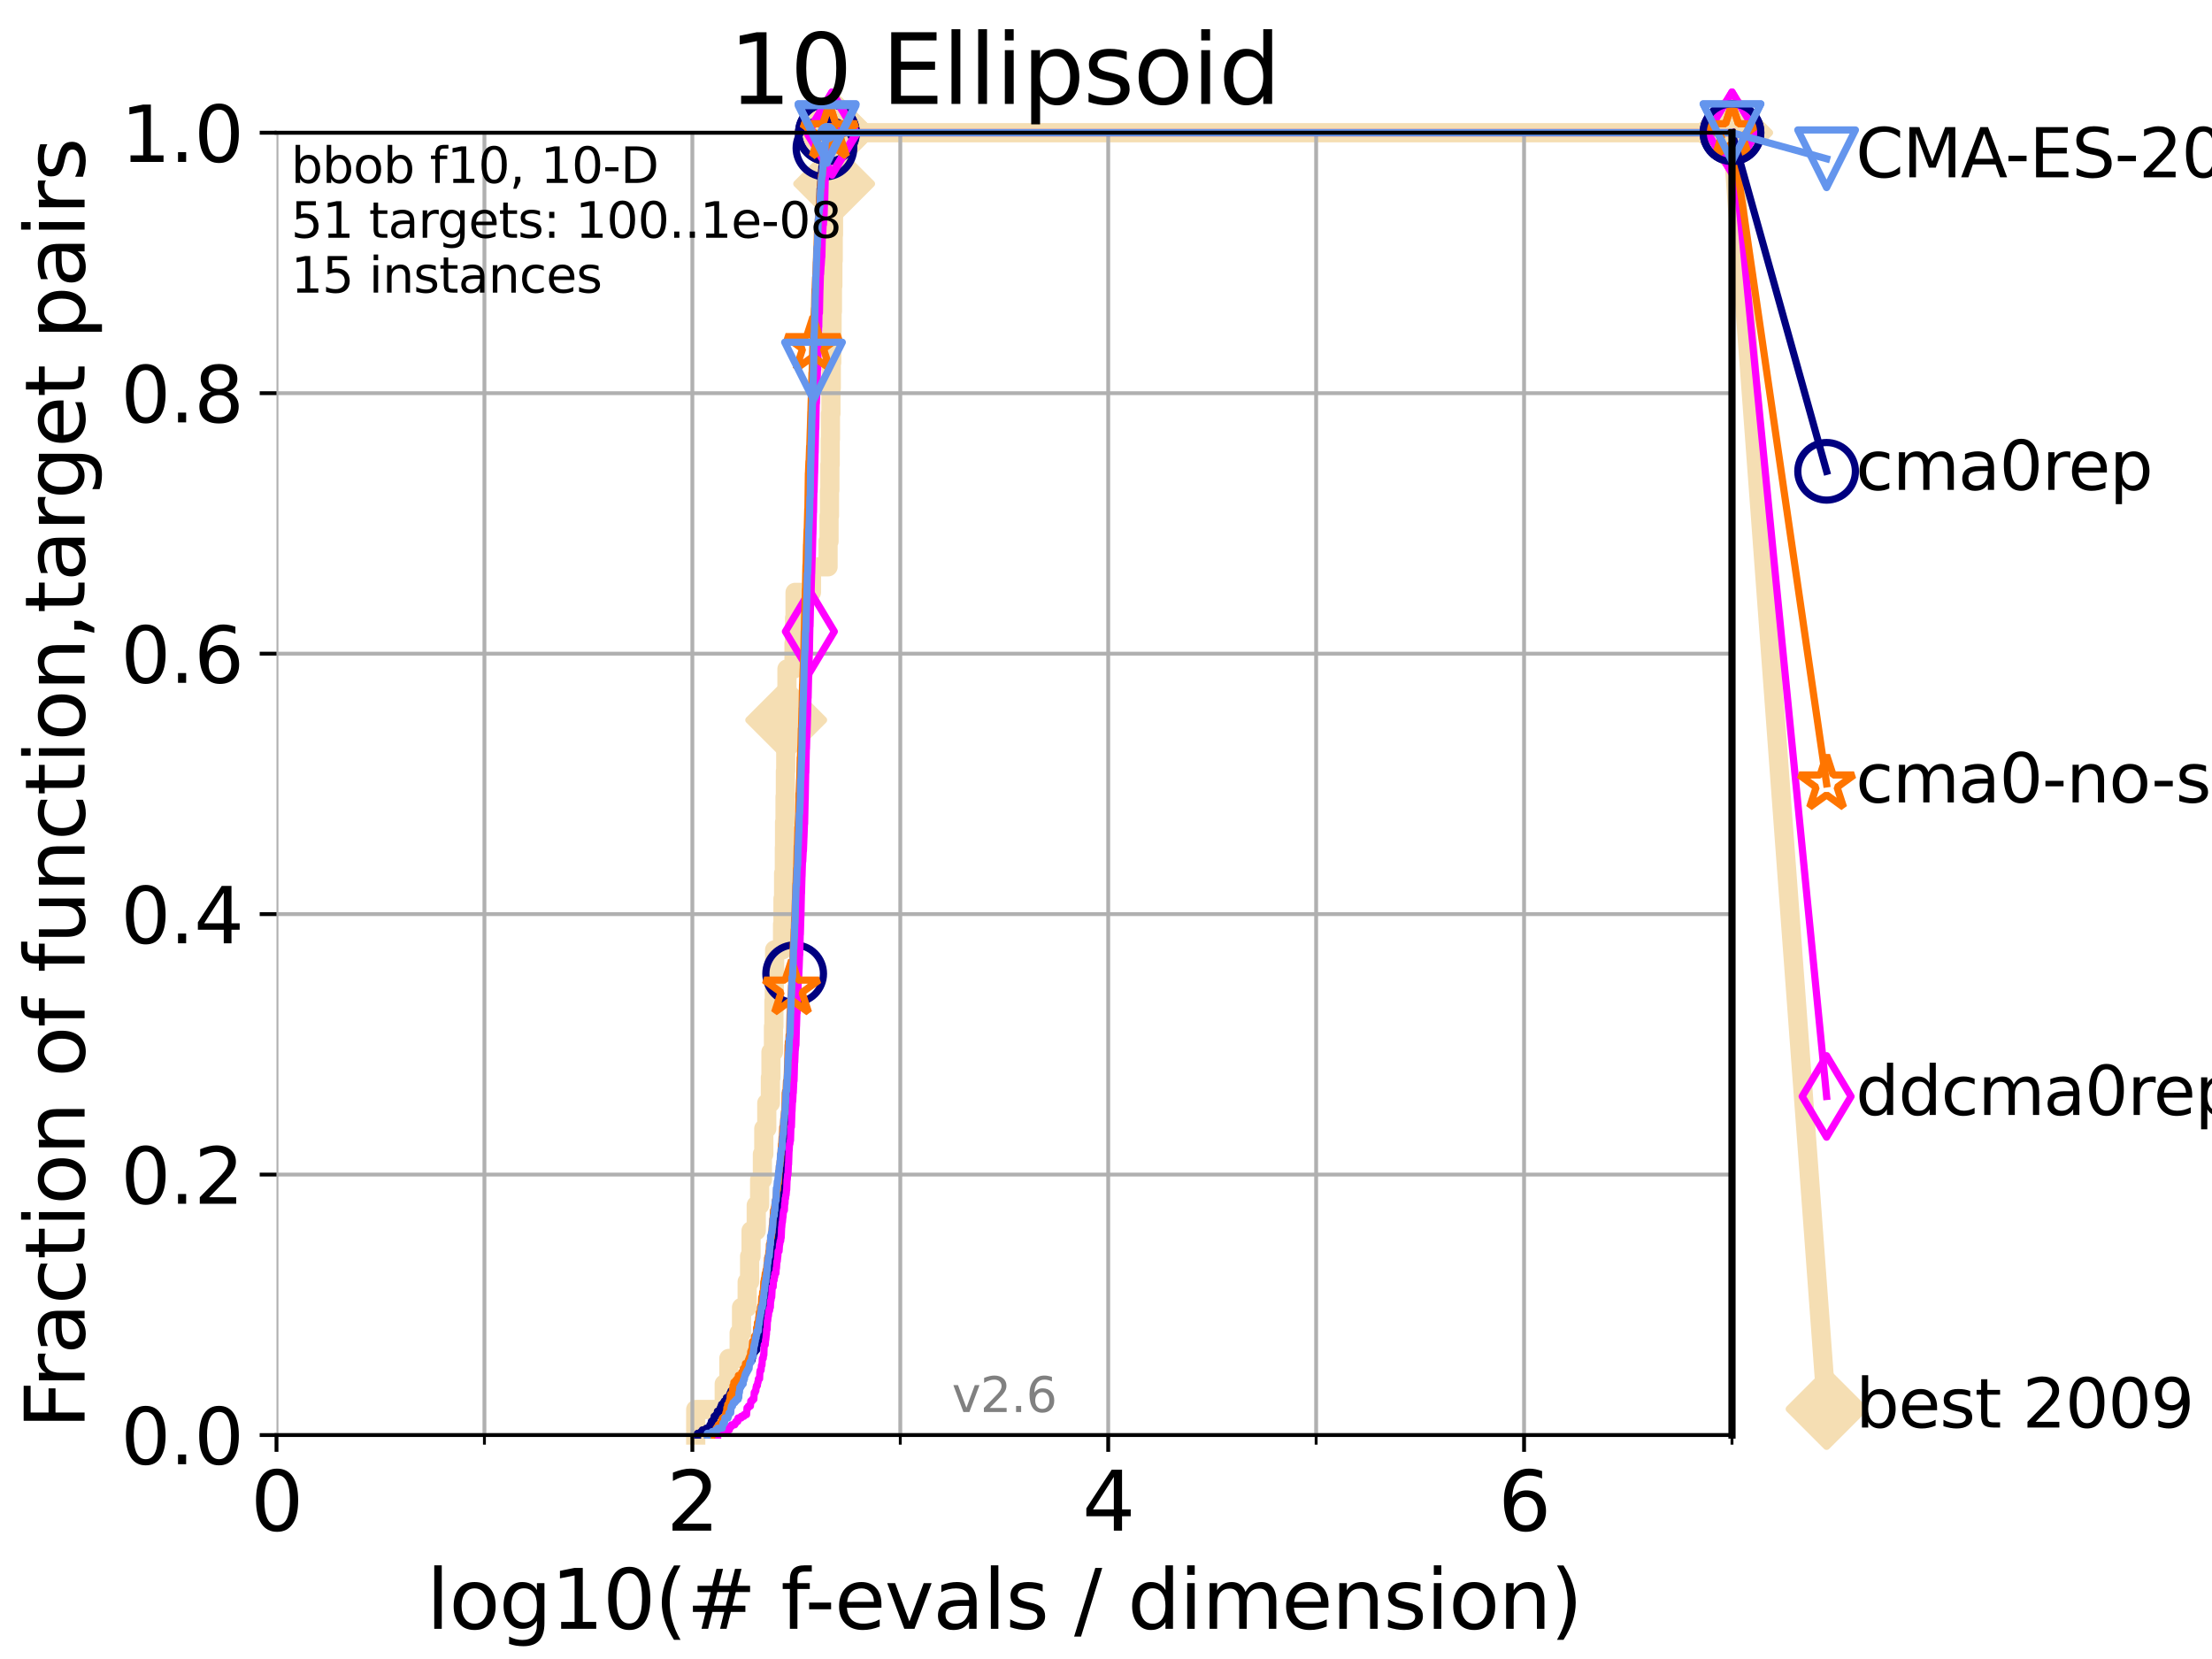 <?xml version="1.0" encoding="utf-8" standalone="no"?>
<!DOCTYPE svg PUBLIC "-//W3C//DTD SVG 1.1//EN"
  "http://www.w3.org/Graphics/SVG/1.1/DTD/svg11.dtd">
<svg xmlns:xlink="http://www.w3.org/1999/xlink" width="460.8pt" height="345.6pt" viewBox="0 0 460.8 345.6" xmlns="http://www.w3.org/2000/svg" version="1.1">
 <defs>
  <style type="text/css">*{stroke-linejoin: round; stroke-linecap: butt}</style>
 </defs>
 <g id="figure_1">
  <g id="patch_1">
   <path d="M 0 345.6 
L 460.8 345.6 
L 460.8 0 
L 0 0 
z
" style="fill: #ffffff"/>
  </g>
  <g id="axes_1">
   <g id="patch_2">
    <path d="M 57.6 298.944 
L 360.806 298.944 
L 360.806 27.648 
L 57.6 27.648 
z
" style="fill: #ffffff"/>
   </g>
   <g id="line2d_1">
    <path d="M 144.932 298.944 
L 144.932 293.624 
L 150.867 293.624 
L 150.867 288.305 
L 151.833 288.305 
L 151.833 282.985 
L 153.979 282.985 
L 153.979 277.666 
L 154.476 277.666 
L 154.476 272.346 
L 155.65 272.346 
L 155.65 267.027 
L 156.156 267.027 
L 156.156 261.707 
L 156.462 261.707 
L 156.462 256.388 
L 157.54 256.388 
L 157.54 251.068 
L 158.241 251.068 
L 158.241 245.749 
L 158.822 245.749 
L 158.822 240.429 
L 159.114 240.429 
L 159.114 235.11 
L 159.734 235.11 
L 159.734 229.79 
L 160.486 229.79 
L 160.486 224.471 
L 160.605 224.471 
L 160.605 219.151 
L 161.126 219.151 
L 161.126 213.832 
L 161.217 213.832 
L 161.217 208.512 
L 161.301 208.512 
L 161.301 203.192 
L 161.369 203.192 
L 161.369 197.873 
L 163.019 197.873 
L 163.019 192.553 
L 163.109 192.553 
L 163.109 187.234 
L 163.24 187.234 
L 163.24 181.914 
L 163.397 181.914 
L 163.397 176.595 
L 163.437 176.595 
L 163.437 171.275 
L 163.539 171.275 
L 163.539 165.956 
L 163.613 165.956 
L 163.613 160.636 
L 163.686 160.636 
L 163.686 155.317 
L 163.78 155.317 
L 163.78 149.997 
L 163.853 149.997 
L 163.853 144.678 
L 163.939 144.678 
L 163.939 139.358 
L 165.404 139.358 
L 165.404 134.039 
L 165.526 134.039 
L 165.526 128.719 
L 165.629 128.719 
L 165.629 123.4 
L 169.044 123.4 
L 169.044 118.08 
L 172.499 118.08 
L 172.499 112.76 
L 172.703 112.76 
L 172.703 107.441 
L 172.798 107.441 
L 172.798 102.121 
L 172.876 102.121 
L 172.876 96.802 
L 172.946 96.802 
L 172.946 91.482 
L 172.995 91.482 
L 172.995 86.163 
L 173.097 86.163 
L 173.097 80.843 
L 173.17 80.843 
L 173.17 75.524 
L 173.262 75.524 
L 173.262 70.204 
L 173.334 70.204 
L 173.334 64.885 
L 173.41 64.885 
L 173.41 59.565 
L 173.498 59.565 
L 173.498 54.246 
L 173.573 54.246 
L 173.573 48.926 
L 173.632 48.926 
L 173.632 43.607 
L 173.687 43.607 
L 173.687 38.287 
L 173.766 38.287 
L 173.766 32.968 
L 173.844 32.968 
L 173.844 27.648 
L 360.806 27.648 
" style="fill: none; stroke: #f5deb3; stroke-width: 4; stroke-linecap: square"/>
   </g>
   <g id="line2d_2">
    <defs>
     <path id="m500b7e930e" d="M -0 7.778 
L 7.778 0 
L 0 -7.778 
L -7.778 -0 
z
" style="stroke: #f5deb3; stroke-width: 1.5; stroke-linejoin: miter"/>
    </defs>
    <g>
     <use xlink:href="#m500b7e930e" x="163.78" y="149.997" style="fill: #f5deb3; stroke: #f5deb3; stroke-width: 1.5; stroke-linejoin: miter"/>
     <use xlink:href="#m500b7e930e" x="173.766" y="38.287" style="fill: #f5deb3; stroke: #f5deb3; stroke-width: 1.5; stroke-linejoin: miter"/>
     <use xlink:href="#m500b7e930e" x="173.844" y="27.648" style="fill: #f5deb3; stroke: #f5deb3; stroke-width: 1.5; stroke-linejoin: miter"/>
     <use xlink:href="#m500b7e930e" x="173.844" y="27.648" style="fill: #f5deb3; stroke: #f5deb3; stroke-width: 1.5; stroke-linejoin: miter"/>
     <use xlink:href="#m500b7e930e" x="360.806" y="27.648" style="fill: #f5deb3; stroke: #f5deb3; stroke-width: 1.5; stroke-linejoin: miter"/>
    </g>
   </g>
   <g id="line2d_3">
    <path style="fill: none; stroke: #f5deb3; stroke-width: 4; stroke-linecap: square"/>
    <g/>
   </g>
   <g id="line2d_4">
    <path d="M 360.806 27.648 
L 380.515 293.518 
" style="fill: none; stroke: #f5deb3; stroke-width: 4; stroke-linecap: square"/>
    <g>
     <use xlink:href="#m500b7e930e" x="360.806" y="27.648" style="fill: #f5deb3; stroke: #f5deb3; stroke-width: 1.5; stroke-linejoin: miter"/>
     <use xlink:href="#m500b7e930e" x="380.515" y="293.518" style="fill: #f5deb3; stroke: #f5deb3; stroke-width: 1.5; stroke-linejoin: miter"/>
    </g>
   </g>
   <g id="matplotlib.axis_1">
    <g id="xtick_1">
     <g id="line2d_5">
      <path d="M 57.6 298.944 
L 57.6 27.648 
" clip-path="url(#pcf962b7cff)" style="fill: none; stroke: #b0b0b0; stroke-width: 0.8; stroke-linecap: square"/>
     </g>
     <g id="line2d_6">
      <defs>
       <path id="md409fb105d" d="M 0 0 
L 0 3.5 
" style="stroke: #000000; stroke-width: 0.8"/>
      </defs>
      <g>
       <use xlink:href="#md409fb105d" x="57.6" y="298.944" style="stroke: #000000; stroke-width: 0.8"/>
      </g>
     </g>
     <g id="text_1">
      <!-- 0 -->
      <g transform="translate(52.192 318.861)scale(0.17 -0.17)">
       <defs>
        <path id="DejaVuSans-30" d="M 2034 4250 
Q 1547 4250 1301 3770 
Q 1056 3291 1056 2328 
Q 1056 1369 1301 889 
Q 1547 409 2034 409 
Q 2525 409 2770 889 
Q 3016 1369 3016 2328 
Q 3016 3291 2770 3770 
Q 2525 4250 2034 4250 
z
M 2034 4750 
Q 2819 4750 3233 4129 
Q 3647 3509 3647 2328 
Q 3647 1150 3233 529 
Q 2819 -91 2034 -91 
Q 1250 -91 836 529 
Q 422 1150 422 2328 
Q 422 3509 836 4129 
Q 1250 4750 2034 4750 
z
" transform="scale(0.016)"/>
       </defs>
       <use xlink:href="#DejaVuSans-30"/>
      </g>
     </g>
    </g>
    <g id="xtick_2">
     <g id="line2d_7">
      <path d="M 144.23 298.944 
L 144.23 27.648 
" clip-path="url(#pcf962b7cff)" style="fill: none; stroke: #b0b0b0; stroke-width: 0.8; stroke-linecap: square"/>
     </g>
     <g id="line2d_8">
      <g>
       <use xlink:href="#md409fb105d" x="144.23" y="298.944" style="stroke: #000000; stroke-width: 0.8"/>
      </g>
     </g>
     <g id="text_2">
      <!-- 2 -->
      <g transform="translate(138.822 318.861)scale(0.17 -0.17)">
       <defs>
        <path id="DejaVuSans-32" d="M 1228 531 
L 3431 531 
L 3431 0 
L 469 0 
L 469 531 
Q 828 903 1448 1529 
Q 2069 2156 2228 2338 
Q 2531 2678 2651 2914 
Q 2772 3150 2772 3378 
Q 2772 3750 2511 3984 
Q 2250 4219 1831 4219 
Q 1534 4219 1204 4116 
Q 875 4013 500 3803 
L 500 4441 
Q 881 4594 1212 4672 
Q 1544 4750 1819 4750 
Q 2544 4750 2975 4387 
Q 3406 4025 3406 3419 
Q 3406 3131 3298 2873 
Q 3191 2616 2906 2266 
Q 2828 2175 2409 1742 
Q 1991 1309 1228 531 
z
" transform="scale(0.016)"/>
       </defs>
       <use xlink:href="#DejaVuSans-32"/>
      </g>
     </g>
    </g>
    <g id="xtick_3">
     <g id="line2d_9">
      <path d="M 230.861 298.944 
L 230.861 27.648 
" clip-path="url(#pcf962b7cff)" style="fill: none; stroke: #b0b0b0; stroke-width: 0.8; stroke-linecap: square"/>
     </g>
     <g id="line2d_10">
      <g>
       <use xlink:href="#md409fb105d" x="230.861" y="298.944" style="stroke: #000000; stroke-width: 0.8"/>
      </g>
     </g>
     <g id="text_3">
      <!-- 4 -->
      <g transform="translate(225.453 318.861)scale(0.17 -0.17)">
       <defs>
        <path id="DejaVuSans-34" d="M 2419 4116 
L 825 1625 
L 2419 1625 
L 2419 4116 
z
M 2253 4666 
L 3047 4666 
L 3047 1625 
L 3713 1625 
L 3713 1100 
L 3047 1100 
L 3047 0 
L 2419 0 
L 2419 1100 
L 313 1100 
L 313 1709 
L 2253 4666 
z
" transform="scale(0.016)"/>
       </defs>
       <use xlink:href="#DejaVuSans-34"/>
      </g>
     </g>
    </g>
    <g id="xtick_4">
     <g id="line2d_11">
      <path d="M 317.491 298.944 
L 317.491 27.648 
" clip-path="url(#pcf962b7cff)" style="fill: none; stroke: #b0b0b0; stroke-width: 0.8; stroke-linecap: square"/>
     </g>
     <g id="line2d_12">
      <g>
       <use xlink:href="#md409fb105d" x="317.491" y="298.944" style="stroke: #000000; stroke-width: 0.8"/>
      </g>
     </g>
     <g id="text_4">
      <!-- 6 -->
      <g transform="translate(312.083 318.861)scale(0.17 -0.17)">
       <defs>
        <path id="DejaVuSans-36" d="M 2113 2584 
Q 1688 2584 1439 2293 
Q 1191 2003 1191 1497 
Q 1191 994 1439 701 
Q 1688 409 2113 409 
Q 2538 409 2786 701 
Q 3034 994 3034 1497 
Q 3034 2003 2786 2293 
Q 2538 2584 2113 2584 
z
M 3366 4563 
L 3366 3988 
Q 3128 4100 2886 4159 
Q 2644 4219 2406 4219 
Q 1781 4219 1451 3797 
Q 1122 3375 1075 2522 
Q 1259 2794 1537 2939 
Q 1816 3084 2150 3084 
Q 2853 3084 3261 2657 
Q 3669 2231 3669 1497 
Q 3669 778 3244 343 
Q 2819 -91 2113 -91 
Q 1303 -91 875 529 
Q 447 1150 447 2328 
Q 447 3434 972 4092 
Q 1497 4750 2381 4750 
Q 2619 4750 2861 4703 
Q 3103 4656 3366 4563 
z
" transform="scale(0.016)"/>
       </defs>
       <use xlink:href="#DejaVuSans-36"/>
      </g>
     </g>
    </g>
    <g id="xtick_5">
     <g id="line2d_13">
      <path d="M 100.915 298.944 
L 100.915 27.648 
" clip-path="url(#pcf962b7cff)" style="fill: none; stroke: #b0b0b0; stroke-width: 0.8; stroke-linecap: square"/>
     </g>
     <g id="line2d_14">
      <defs>
       <path id="m9cccb1a43b" d="M 0 0 
L 0 2 
" style="stroke: #000000; stroke-width: 0.6"/>
      </defs>
      <g>
       <use xlink:href="#m9cccb1a43b" x="100.915" y="298.944" style="stroke: #000000; stroke-width: 0.6"/>
      </g>
     </g>
    </g>
    <g id="xtick_6">
     <g id="line2d_15">
      <path d="M 187.546 298.944 
L 187.546 27.648 
" clip-path="url(#pcf962b7cff)" style="fill: none; stroke: #b0b0b0; stroke-width: 0.8; stroke-linecap: square"/>
     </g>
     <g id="line2d_16">
      <g>
       <use xlink:href="#m9cccb1a43b" x="187.546" y="298.944" style="stroke: #000000; stroke-width: 0.6"/>
      </g>
     </g>
    </g>
    <g id="xtick_7">
     <g id="line2d_17">
      <path d="M 274.176 298.944 
L 274.176 27.648 
" clip-path="url(#pcf962b7cff)" style="fill: none; stroke: #b0b0b0; stroke-width: 0.8; stroke-linecap: square"/>
     </g>
     <g id="line2d_18">
      <g>
       <use xlink:href="#m9cccb1a43b" x="274.176" y="298.944" style="stroke: #000000; stroke-width: 0.6"/>
      </g>
     </g>
    </g>
    <g id="xtick_8">
     <g id="line2d_19">
      <path d="M 360.806 298.944 
L 360.806 27.648 
" clip-path="url(#pcf962b7cff)" style="fill: none; stroke: #b0b0b0; stroke-width: 0.8; stroke-linecap: square"/>
     </g>
     <g id="line2d_20">
      <g>
       <use xlink:href="#m9cccb1a43b" x="360.806" y="298.944" style="stroke: #000000; stroke-width: 0.6"/>
      </g>
     </g>
    </g>
    <g id="text_5">
     <!-- log10(# f-evals / dimension) -->
     <g transform="translate(88.823 339.314)scale(0.17 -0.17)">
      <defs>
       <path id="DejaVuSans-6c" d="M 603 4863 
L 1178 4863 
L 1178 0 
L 603 0 
L 603 4863 
z
" transform="scale(0.016)"/>
       <path id="DejaVuSans-6f" d="M 1959 3097 
Q 1497 3097 1228 2736 
Q 959 2375 959 1747 
Q 959 1119 1226 758 
Q 1494 397 1959 397 
Q 2419 397 2687 759 
Q 2956 1122 2956 1747 
Q 2956 2369 2687 2733 
Q 2419 3097 1959 3097 
z
M 1959 3584 
Q 2709 3584 3137 3096 
Q 3566 2609 3566 1747 
Q 3566 888 3137 398 
Q 2709 -91 1959 -91 
Q 1206 -91 779 398 
Q 353 888 353 1747 
Q 353 2609 779 3096 
Q 1206 3584 1959 3584 
z
" transform="scale(0.016)"/>
       <path id="DejaVuSans-67" d="M 2906 1791 
Q 2906 2416 2648 2759 
Q 2391 3103 1925 3103 
Q 1463 3103 1205 2759 
Q 947 2416 947 1791 
Q 947 1169 1205 825 
Q 1463 481 1925 481 
Q 2391 481 2648 825 
Q 2906 1169 2906 1791 
z
M 3481 434 
Q 3481 -459 3084 -895 
Q 2688 -1331 1869 -1331 
Q 1566 -1331 1297 -1286 
Q 1028 -1241 775 -1147 
L 775 -588 
Q 1028 -725 1275 -790 
Q 1522 -856 1778 -856 
Q 2344 -856 2625 -561 
Q 2906 -266 2906 331 
L 2906 616 
Q 2728 306 2450 153 
Q 2172 0 1784 0 
Q 1141 0 747 490 
Q 353 981 353 1791 
Q 353 2603 747 3093 
Q 1141 3584 1784 3584 
Q 2172 3584 2450 3431 
Q 2728 3278 2906 2969 
L 2906 3500 
L 3481 3500 
L 3481 434 
z
" transform="scale(0.016)"/>
       <path id="DejaVuSans-31" d="M 794 531 
L 1825 531 
L 1825 4091 
L 703 3866 
L 703 4441 
L 1819 4666 
L 2450 4666 
L 2450 531 
L 3481 531 
L 3481 0 
L 794 0 
L 794 531 
z
" transform="scale(0.016)"/>
       <path id="DejaVuSans-28" d="M 1984 4856 
Q 1566 4138 1362 3434 
Q 1159 2731 1159 2009 
Q 1159 1288 1364 580 
Q 1569 -128 1984 -844 
L 1484 -844 
Q 1016 -109 783 600 
Q 550 1309 550 2009 
Q 550 2706 781 3412 
Q 1013 4119 1484 4856 
L 1984 4856 
z
" transform="scale(0.016)"/>
       <path id="DejaVuSans-23" d="M 3272 2816 
L 2363 2816 
L 2100 1772 
L 3016 1772 
L 3272 2816 
z
M 2803 4594 
L 2478 3297 
L 3391 3297 
L 3719 4594 
L 4219 4594 
L 3897 3297 
L 4872 3297 
L 4872 2816 
L 3775 2816 
L 3519 1772 
L 4513 1772 
L 4513 1294 
L 3397 1294 
L 3072 0 
L 2572 0 
L 2894 1294 
L 1978 1294 
L 1656 0 
L 1153 0 
L 1478 1294 
L 494 1294 
L 494 1772 
L 1594 1772 
L 1856 2816 
L 850 2816 
L 850 3297 
L 1978 3297 
L 2297 4594 
L 2803 4594 
z
" transform="scale(0.016)"/>
       <path id="DejaVuSans-20" transform="scale(0.016)"/>
       <path id="DejaVuSans-66" d="M 2375 4863 
L 2375 4384 
L 1825 4384 
Q 1516 4384 1395 4259 
Q 1275 4134 1275 3809 
L 1275 3500 
L 2222 3500 
L 2222 3053 
L 1275 3053 
L 1275 0 
L 697 0 
L 697 3053 
L 147 3053 
L 147 3500 
L 697 3500 
L 697 3744 
Q 697 4328 969 4595 
Q 1241 4863 1831 4863 
L 2375 4863 
z
" transform="scale(0.016)"/>
       <path id="DejaVuSans-2d" d="M 313 2009 
L 1997 2009 
L 1997 1497 
L 313 1497 
L 313 2009 
z
" transform="scale(0.016)"/>
       <path id="DejaVuSans-65" d="M 3597 1894 
L 3597 1613 
L 953 1613 
Q 991 1019 1311 708 
Q 1631 397 2203 397 
Q 2534 397 2845 478 
Q 3156 559 3463 722 
L 3463 178 
Q 3153 47 2828 -22 
Q 2503 -91 2169 -91 
Q 1331 -91 842 396 
Q 353 884 353 1716 
Q 353 2575 817 3079 
Q 1281 3584 2069 3584 
Q 2775 3584 3186 3129 
Q 3597 2675 3597 1894 
z
M 3022 2063 
Q 3016 2534 2758 2815 
Q 2500 3097 2075 3097 
Q 1594 3097 1305 2825 
Q 1016 2553 972 2059 
L 3022 2063 
z
" transform="scale(0.016)"/>
       <path id="DejaVuSans-76" d="M 191 3500 
L 800 3500 
L 1894 563 
L 2988 3500 
L 3597 3500 
L 2284 0 
L 1503 0 
L 191 3500 
z
" transform="scale(0.016)"/>
       <path id="DejaVuSans-61" d="M 2194 1759 
Q 1497 1759 1228 1600 
Q 959 1441 959 1056 
Q 959 750 1161 570 
Q 1363 391 1709 391 
Q 2188 391 2477 730 
Q 2766 1069 2766 1631 
L 2766 1759 
L 2194 1759 
z
M 3341 1997 
L 3341 0 
L 2766 0 
L 2766 531 
Q 2569 213 2275 61 
Q 1981 -91 1556 -91 
Q 1019 -91 701 211 
Q 384 513 384 1019 
Q 384 1609 779 1909 
Q 1175 2209 1959 2209 
L 2766 2209 
L 2766 2266 
Q 2766 2663 2505 2880 
Q 2244 3097 1772 3097 
Q 1472 3097 1187 3025 
Q 903 2953 641 2809 
L 641 3341 
Q 956 3463 1253 3523 
Q 1550 3584 1831 3584 
Q 2591 3584 2966 3190 
Q 3341 2797 3341 1997 
z
" transform="scale(0.016)"/>
       <path id="DejaVuSans-73" d="M 2834 3397 
L 2834 2853 
Q 2591 2978 2328 3040 
Q 2066 3103 1784 3103 
Q 1356 3103 1142 2972 
Q 928 2841 928 2578 
Q 928 2378 1081 2264 
Q 1234 2150 1697 2047 
L 1894 2003 
Q 2506 1872 2764 1633 
Q 3022 1394 3022 966 
Q 3022 478 2636 193 
Q 2250 -91 1575 -91 
Q 1294 -91 989 -36 
Q 684 19 347 128 
L 347 722 
Q 666 556 975 473 
Q 1284 391 1588 391 
Q 1994 391 2212 530 
Q 2431 669 2431 922 
Q 2431 1156 2273 1281 
Q 2116 1406 1581 1522 
L 1381 1569 
Q 847 1681 609 1914 
Q 372 2147 372 2553 
Q 372 3047 722 3315 
Q 1072 3584 1716 3584 
Q 2034 3584 2315 3537 
Q 2597 3491 2834 3397 
z
" transform="scale(0.016)"/>
       <path id="DejaVuSans-2f" d="M 1625 4666 
L 2156 4666 
L 531 -594 
L 0 -594 
L 1625 4666 
z
" transform="scale(0.016)"/>
       <path id="DejaVuSans-64" d="M 2906 2969 
L 2906 4863 
L 3481 4863 
L 3481 0 
L 2906 0 
L 2906 525 
Q 2725 213 2448 61 
Q 2172 -91 1784 -91 
Q 1150 -91 751 415 
Q 353 922 353 1747 
Q 353 2572 751 3078 
Q 1150 3584 1784 3584 
Q 2172 3584 2448 3432 
Q 2725 3281 2906 2969 
z
M 947 1747 
Q 947 1113 1208 752 
Q 1469 391 1925 391 
Q 2381 391 2643 752 
Q 2906 1113 2906 1747 
Q 2906 2381 2643 2742 
Q 2381 3103 1925 3103 
Q 1469 3103 1208 2742 
Q 947 2381 947 1747 
z
" transform="scale(0.016)"/>
       <path id="DejaVuSans-69" d="M 603 3500 
L 1178 3500 
L 1178 0 
L 603 0 
L 603 3500 
z
M 603 4863 
L 1178 4863 
L 1178 4134 
L 603 4134 
L 603 4863 
z
" transform="scale(0.016)"/>
       <path id="DejaVuSans-6d" d="M 3328 2828 
Q 3544 3216 3844 3400 
Q 4144 3584 4550 3584 
Q 5097 3584 5394 3201 
Q 5691 2819 5691 2113 
L 5691 0 
L 5113 0 
L 5113 2094 
Q 5113 2597 4934 2840 
Q 4756 3084 4391 3084 
Q 3944 3084 3684 2787 
Q 3425 2491 3425 1978 
L 3425 0 
L 2847 0 
L 2847 2094 
Q 2847 2600 2669 2842 
Q 2491 3084 2119 3084 
Q 1678 3084 1418 2786 
Q 1159 2488 1159 1978 
L 1159 0 
L 581 0 
L 581 3500 
L 1159 3500 
L 1159 2956 
Q 1356 3278 1631 3431 
Q 1906 3584 2284 3584 
Q 2666 3584 2933 3390 
Q 3200 3197 3328 2828 
z
" transform="scale(0.016)"/>
       <path id="DejaVuSans-6e" d="M 3513 2113 
L 3513 0 
L 2938 0 
L 2938 2094 
Q 2938 2591 2744 2837 
Q 2550 3084 2163 3084 
Q 1697 3084 1428 2787 
Q 1159 2491 1159 1978 
L 1159 0 
L 581 0 
L 581 3500 
L 1159 3500 
L 1159 2956 
Q 1366 3272 1645 3428 
Q 1925 3584 2291 3584 
Q 2894 3584 3203 3211 
Q 3513 2838 3513 2113 
z
" transform="scale(0.016)"/>
       <path id="DejaVuSans-29" d="M 513 4856 
L 1013 4856 
Q 1481 4119 1714 3412 
Q 1947 2706 1947 2009 
Q 1947 1309 1714 600 
Q 1481 -109 1013 -844 
L 513 -844 
Q 928 -128 1133 580 
Q 1338 1288 1338 2009 
Q 1338 2731 1133 3434 
Q 928 4138 513 4856 
z
" transform="scale(0.016)"/>
      </defs>
      <use xlink:href="#DejaVuSans-6c"/>
      <use xlink:href="#DejaVuSans-6f" x="27.783"/>
      <use xlink:href="#DejaVuSans-67" x="88.965"/>
      <use xlink:href="#DejaVuSans-31" x="152.441"/>
      <use xlink:href="#DejaVuSans-30" x="216.064"/>
      <use xlink:href="#DejaVuSans-28" x="279.688"/>
      <use xlink:href="#DejaVuSans-23" x="318.701"/>
      <use xlink:href="#DejaVuSans-20" x="402.49"/>
      <use xlink:href="#DejaVuSans-66" x="434.277"/>
      <use xlink:href="#DejaVuSans-2d" x="463.982"/>
      <use xlink:href="#DejaVuSans-65" x="500.066"/>
      <use xlink:href="#DejaVuSans-76" x="561.59"/>
      <use xlink:href="#DejaVuSans-61" x="620.77"/>
      <use xlink:href="#DejaVuSans-6c" x="682.049"/>
      <use xlink:href="#DejaVuSans-73" x="709.832"/>
      <use xlink:href="#DejaVuSans-20" x="761.932"/>
      <use xlink:href="#DejaVuSans-2f" x="793.719"/>
      <use xlink:href="#DejaVuSans-20" x="827.41"/>
      <use xlink:href="#DejaVuSans-64" x="859.197"/>
      <use xlink:href="#DejaVuSans-69" x="922.674"/>
      <use xlink:href="#DejaVuSans-6d" x="950.457"/>
      <use xlink:href="#DejaVuSans-65" x="1047.869"/>
      <use xlink:href="#DejaVuSans-6e" x="1109.393"/>
      <use xlink:href="#DejaVuSans-73" x="1172.771"/>
      <use xlink:href="#DejaVuSans-69" x="1224.871"/>
      <use xlink:href="#DejaVuSans-6f" x="1252.654"/>
      <use xlink:href="#DejaVuSans-6e" x="1313.836"/>
      <use xlink:href="#DejaVuSans-29" x="1377.215"/>
     </g>
    </g>
   </g>
   <g id="matplotlib.axis_2">
    <g id="ytick_1">
     <g id="line2d_21">
      <path d="M 57.6 298.944 
L 360.806 298.944 
" clip-path="url(#pcf962b7cff)" style="fill: none; stroke: #b0b0b0; stroke-width: 0.8; stroke-linecap: square"/>
     </g>
     <g id="line2d_22">
      <defs>
       <path id="m5a79bc4524" d="M 0 0 
L -3.5 0 
" style="stroke: #000000; stroke-width: 0.8"/>
      </defs>
      <g>
       <use xlink:href="#m5a79bc4524" x="57.6" y="298.944" style="stroke: #000000; stroke-width: 0.8"/>
      </g>
     </g>
     <g id="text_6">
      <!-- 0.0 -->
      <g transform="translate(25.155 305.023)scale(0.16 -0.16)">
       <defs>
        <path id="DejaVuSans-2e" d="M 684 794 
L 1344 794 
L 1344 0 
L 684 0 
L 684 794 
z
" transform="scale(0.016)"/>
       </defs>
       <use xlink:href="#DejaVuSans-30"/>
       <use xlink:href="#DejaVuSans-2e" x="63.623"/>
       <use xlink:href="#DejaVuSans-30" x="95.41"/>
      </g>
     </g>
    </g>
    <g id="ytick_2">
     <g id="line2d_23">
      <path d="M 57.6 244.685 
L 360.806 244.685 
" clip-path="url(#pcf962b7cff)" style="fill: none; stroke: #b0b0b0; stroke-width: 0.8; stroke-linecap: square"/>
     </g>
     <g id="line2d_24">
      <g>
       <use xlink:href="#m5a79bc4524" x="57.6" y="244.685" style="stroke: #000000; stroke-width: 0.8"/>
      </g>
     </g>
     <g id="text_7">
      <!-- 0.2 -->
      <g transform="translate(25.155 250.764)scale(0.16 -0.16)">
       <use xlink:href="#DejaVuSans-30"/>
       <use xlink:href="#DejaVuSans-2e" x="63.623"/>
       <use xlink:href="#DejaVuSans-32" x="95.41"/>
      </g>
     </g>
    </g>
    <g id="ytick_3">
     <g id="line2d_25">
      <path d="M 57.6 190.426 
L 360.806 190.426 
" clip-path="url(#pcf962b7cff)" style="fill: none; stroke: #b0b0b0; stroke-width: 0.8; stroke-linecap: square"/>
     </g>
     <g id="line2d_26">
      <g>
       <use xlink:href="#m5a79bc4524" x="57.6" y="190.426" style="stroke: #000000; stroke-width: 0.8"/>
      </g>
     </g>
     <g id="text_8">
      <!-- 0.4 -->
      <g transform="translate(25.155 196.504)scale(0.16 -0.16)">
       <use xlink:href="#DejaVuSans-30"/>
       <use xlink:href="#DejaVuSans-2e" x="63.623"/>
       <use xlink:href="#DejaVuSans-34" x="95.41"/>
      </g>
     </g>
    </g>
    <g id="ytick_4">
     <g id="line2d_27">
      <path d="M 57.6 136.166 
L 360.806 136.166 
" clip-path="url(#pcf962b7cff)" style="fill: none; stroke: #b0b0b0; stroke-width: 0.8; stroke-linecap: square"/>
     </g>
     <g id="line2d_28">
      <g>
       <use xlink:href="#m5a79bc4524" x="57.6" y="136.166" style="stroke: #000000; stroke-width: 0.8"/>
      </g>
     </g>
     <g id="text_9">
      <!-- 0.6 -->
      <g transform="translate(25.155 142.245)scale(0.16 -0.16)">
       <use xlink:href="#DejaVuSans-30"/>
       <use xlink:href="#DejaVuSans-2e" x="63.623"/>
       <use xlink:href="#DejaVuSans-36" x="95.41"/>
      </g>
     </g>
    </g>
    <g id="ytick_5">
     <g id="line2d_29">
      <path d="M 57.6 81.907 
L 360.806 81.907 
" clip-path="url(#pcf962b7cff)" style="fill: none; stroke: #b0b0b0; stroke-width: 0.8; stroke-linecap: square"/>
     </g>
     <g id="line2d_30">
      <g>
       <use xlink:href="#m5a79bc4524" x="57.6" y="81.907" style="stroke: #000000; stroke-width: 0.8"/>
      </g>
     </g>
     <g id="text_10">
      <!-- 0.8 -->
      <g transform="translate(25.155 87.986)scale(0.16 -0.16)">
       <defs>
        <path id="DejaVuSans-38" d="M 2034 2216 
Q 1584 2216 1326 1975 
Q 1069 1734 1069 1313 
Q 1069 891 1326 650 
Q 1584 409 2034 409 
Q 2484 409 2743 651 
Q 3003 894 3003 1313 
Q 3003 1734 2745 1975 
Q 2488 2216 2034 2216 
z
M 1403 2484 
Q 997 2584 770 2862 
Q 544 3141 544 3541 
Q 544 4100 942 4425 
Q 1341 4750 2034 4750 
Q 2731 4750 3128 4425 
Q 3525 4100 3525 3541 
Q 3525 3141 3298 2862 
Q 3072 2584 2669 2484 
Q 3125 2378 3379 2068 
Q 3634 1759 3634 1313 
Q 3634 634 3220 271 
Q 2806 -91 2034 -91 
Q 1263 -91 848 271 
Q 434 634 434 1313 
Q 434 1759 690 2068 
Q 947 2378 1403 2484 
z
M 1172 3481 
Q 1172 3119 1398 2916 
Q 1625 2713 2034 2713 
Q 2441 2713 2670 2916 
Q 2900 3119 2900 3481 
Q 2900 3844 2670 4047 
Q 2441 4250 2034 4250 
Q 1625 4250 1398 4047 
Q 1172 3844 1172 3481 
z
" transform="scale(0.016)"/>
       </defs>
       <use xlink:href="#DejaVuSans-30"/>
       <use xlink:href="#DejaVuSans-2e" x="63.623"/>
       <use xlink:href="#DejaVuSans-38" x="95.41"/>
      </g>
     </g>
    </g>
    <g id="ytick_6">
     <g id="line2d_31">
      <path d="M 57.6 27.648 
L 360.806 27.648 
" clip-path="url(#pcf962b7cff)" style="fill: none; stroke: #b0b0b0; stroke-width: 0.8; stroke-linecap: square"/>
     </g>
     <g id="line2d_32">
      <g>
       <use xlink:href="#m5a79bc4524" x="57.6" y="27.648" style="stroke: #000000; stroke-width: 0.8"/>
      </g>
     </g>
     <g id="text_11">
      <!-- 1.0 -->
      <g transform="translate(25.155 33.727)scale(0.16 -0.16)">
       <use xlink:href="#DejaVuSans-31"/>
       <use xlink:href="#DejaVuSans-2e" x="63.623"/>
       <use xlink:href="#DejaVuSans-30" x="95.41"/>
      </g>
     </g>
    </g>
    <g id="text_12">
     <!-- Fraction of function,target pairs -->
     <g transform="translate(17.62 297.681)rotate(-90)scale(0.17 -0.17)">
      <defs>
       <path id="DejaVuSans-46" d="M 628 4666 
L 3309 4666 
L 3309 4134 
L 1259 4134 
L 1259 2759 
L 3109 2759 
L 3109 2228 
L 1259 2228 
L 1259 0 
L 628 0 
L 628 4666 
z
" transform="scale(0.016)"/>
       <path id="DejaVuSans-72" d="M 2631 2963 
Q 2534 3019 2420 3045 
Q 2306 3072 2169 3072 
Q 1681 3072 1420 2755 
Q 1159 2438 1159 1844 
L 1159 0 
L 581 0 
L 581 3500 
L 1159 3500 
L 1159 2956 
Q 1341 3275 1631 3429 
Q 1922 3584 2338 3584 
Q 2397 3584 2469 3576 
Q 2541 3569 2628 3553 
L 2631 2963 
z
" transform="scale(0.016)"/>
       <path id="DejaVuSans-63" d="M 3122 3366 
L 3122 2828 
Q 2878 2963 2633 3030 
Q 2388 3097 2138 3097 
Q 1578 3097 1268 2742 
Q 959 2388 959 1747 
Q 959 1106 1268 751 
Q 1578 397 2138 397 
Q 2388 397 2633 464 
Q 2878 531 3122 666 
L 3122 134 
Q 2881 22 2623 -34 
Q 2366 -91 2075 -91 
Q 1284 -91 818 406 
Q 353 903 353 1747 
Q 353 2603 823 3093 
Q 1294 3584 2113 3584 
Q 2378 3584 2631 3529 
Q 2884 3475 3122 3366 
z
" transform="scale(0.016)"/>
       <path id="DejaVuSans-74" d="M 1172 4494 
L 1172 3500 
L 2356 3500 
L 2356 3053 
L 1172 3053 
L 1172 1153 
Q 1172 725 1289 603 
Q 1406 481 1766 481 
L 2356 481 
L 2356 0 
L 1766 0 
Q 1100 0 847 248 
Q 594 497 594 1153 
L 594 3053 
L 172 3053 
L 172 3500 
L 594 3500 
L 594 4494 
L 1172 4494 
z
" transform="scale(0.016)"/>
       <path id="DejaVuSans-75" d="M 544 1381 
L 544 3500 
L 1119 3500 
L 1119 1403 
Q 1119 906 1312 657 
Q 1506 409 1894 409 
Q 2359 409 2629 706 
Q 2900 1003 2900 1516 
L 2900 3500 
L 3475 3500 
L 3475 0 
L 2900 0 
L 2900 538 
Q 2691 219 2414 64 
Q 2138 -91 1772 -91 
Q 1169 -91 856 284 
Q 544 659 544 1381 
z
M 1991 3584 
L 1991 3584 
z
" transform="scale(0.016)"/>
       <path id="DejaVuSans-2c" d="M 750 794 
L 1409 794 
L 1409 256 
L 897 -744 
L 494 -744 
L 750 256 
L 750 794 
z
" transform="scale(0.016)"/>
       <path id="DejaVuSans-70" d="M 1159 525 
L 1159 -1331 
L 581 -1331 
L 581 3500 
L 1159 3500 
L 1159 2969 
Q 1341 3281 1617 3432 
Q 1894 3584 2278 3584 
Q 2916 3584 3314 3078 
Q 3713 2572 3713 1747 
Q 3713 922 3314 415 
Q 2916 -91 2278 -91 
Q 1894 -91 1617 61 
Q 1341 213 1159 525 
z
M 3116 1747 
Q 3116 2381 2855 2742 
Q 2594 3103 2138 3103 
Q 1681 3103 1420 2742 
Q 1159 2381 1159 1747 
Q 1159 1113 1420 752 
Q 1681 391 2138 391 
Q 2594 391 2855 752 
Q 3116 1113 3116 1747 
z
" transform="scale(0.016)"/>
      </defs>
      <use xlink:href="#DejaVuSans-46"/>
      <use xlink:href="#DejaVuSans-72" x="50.27"/>
      <use xlink:href="#DejaVuSans-61" x="91.383"/>
      <use xlink:href="#DejaVuSans-63" x="152.662"/>
      <use xlink:href="#DejaVuSans-74" x="207.643"/>
      <use xlink:href="#DejaVuSans-69" x="246.852"/>
      <use xlink:href="#DejaVuSans-6f" x="274.635"/>
      <use xlink:href="#DejaVuSans-6e" x="335.816"/>
      <use xlink:href="#DejaVuSans-20" x="399.195"/>
      <use xlink:href="#DejaVuSans-6f" x="430.982"/>
      <use xlink:href="#DejaVuSans-66" x="492.164"/>
      <use xlink:href="#DejaVuSans-20" x="527.369"/>
      <use xlink:href="#DejaVuSans-66" x="559.156"/>
      <use xlink:href="#DejaVuSans-75" x="594.361"/>
      <use xlink:href="#DejaVuSans-6e" x="657.74"/>
      <use xlink:href="#DejaVuSans-63" x="721.119"/>
      <use xlink:href="#DejaVuSans-74" x="776.1"/>
      <use xlink:href="#DejaVuSans-69" x="815.309"/>
      <use xlink:href="#DejaVuSans-6f" x="843.092"/>
      <use xlink:href="#DejaVuSans-6e" x="904.273"/>
      <use xlink:href="#DejaVuSans-2c" x="967.652"/>
      <use xlink:href="#DejaVuSans-74" x="999.439"/>
      <use xlink:href="#DejaVuSans-61" x="1038.648"/>
      <use xlink:href="#DejaVuSans-72" x="1099.928"/>
      <use xlink:href="#DejaVuSans-67" x="1139.291"/>
      <use xlink:href="#DejaVuSans-65" x="1202.768"/>
      <use xlink:href="#DejaVuSans-74" x="1264.291"/>
      <use xlink:href="#DejaVuSans-20" x="1303.5"/>
      <use xlink:href="#DejaVuSans-70" x="1335.287"/>
      <use xlink:href="#DejaVuSans-61" x="1398.764"/>
      <use xlink:href="#DejaVuSans-69" x="1460.043"/>
      <use xlink:href="#DejaVuSans-72" x="1487.826"/>
      <use xlink:href="#DejaVuSans-73" x="1528.939"/>
     </g>
    </g>
   </g>
   <g id="line2d_33">
    <defs>
     <path id="maeb0b2f546" d="M 0 1.5 
C 0.398 1.5 0.779 1.342 1.061 1.061 
C 1.342 0.779 1.5 0.398 1.5 0 
C 1.5 -0.398 1.342 -0.779 1.061 -1.061 
C 0.779 -1.342 0.398 -1.5 0 -1.5 
C -0.398 -1.5 -0.779 -1.342 -1.061 -1.061 
C -1.342 -0.779 -1.5 -0.398 -1.5 0 
C -1.5 0.398 -1.342 0.779 -1.061 1.061 
C -0.779 1.342 -0.398 1.5 0 1.5 
z
" style="stroke: #f5deb3"/>
    </defs>
    <g>
     <use xlink:href="#maeb0b2f546" x="173.844" y="27.648" style="fill: #f5deb3; stroke: #f5deb3"/>
     <use xlink:href="#maeb0b2f546" x="173.844" y="27.648" style="fill: #f5deb3; stroke: #f5deb3"/>
    </g>
   </g>
   <g id="line2d_34">
    <defs>
     <path id="ma2f0ab563e" d="M 0 1.5 
C 0.398 1.5 0.779 1.342 1.061 1.061 
C 1.342 0.779 1.5 0.398 1.5 0 
C 1.5 -0.398 1.342 -0.779 1.061 -1.061 
C 0.779 -1.342 0.398 -1.5 0 -1.5 
C -0.398 -1.5 -0.779 -1.342 -1.061 -1.061 
C -1.342 -0.779 -1.5 -0.398 -1.5 0 
C -1.5 0.398 -1.342 0.779 -1.061 1.061 
C -0.779 1.342 -0.398 1.5 0 1.5 
z
" style="stroke: #000080"/>
    </defs>
    <g>
     <use xlink:href="#ma2f0ab563e" x="172.365" y="27.648" style="fill: #000080; stroke: #000080"/>
     <use xlink:href="#ma2f0ab563e" x="172.365" y="27.648" style="fill: #000080; stroke: #000080"/>
    </g>
   </g>
   <g id="line2d_35">
    <path d="M 145.309 298.944 
L 145.309 298.589 
L 146.023 298.589 
L 146.023 298.235 
L 146.312 298.235 
L 146.312 297.88 
L 147.119 297.88 
L 147.119 297.525 
L 147.754 297.525 
L 147.754 297.171 
L 147.894 297.171 
L 147.894 296.816 
L 148.079 296.816 
L 148.186 296.107 
L 148.533 296.107 
L 148.533 295.752 
L 148.741 295.752 
L 148.771 295.043 
L 149.151 295.043 
L 149.151 294.688 
L 149.439 294.688 
L 149.453 293.979 
L 149.918 293.979 
L 149.918 293.624 
L 150.042 293.624 
L 150.042 293.27 
L 150.194 293.27 
L 150.194 292.915 
L 150.317 292.915 
L 150.317 292.561 
L 150.681 292.561 
L 150.681 292.206 
L 150.893 292.206 
L 150.893 291.851 
L 151.336 291.851 
L 151.336 291.142 
L 151.958 291.142 
L 151.995 290.433 
L 152.144 290.433 
L 152.144 290.078 
L 152.292 290.078 
L 152.292 289.723 
L 153.06 289.723 
L 153.06 289.369 
L 153.49 289.369 
L 153.502 288.66 
L 153.844 288.66 
L 153.844 288.305 
L 153.956 288.305 
L 154.057 287.596 
L 154.079 287.596 
L 154.101 286.886 
L 154.498 286.886 
L 154.498 286.532 
L 154.682 286.532 
L 154.682 286.177 
L 154.811 286.177 
L 154.811 285.822 
L 155.141 285.822 
L 155.141 285.468 
L 155.433 285.468 
L 155.433 285.113 
L 155.629 285.113 
L 155.629 284.759 
L 155.772 284.759 
L 155.823 284.049 
L 155.925 284.049 
L 155.925 283.695 
L 156.225 283.695 
L 156.225 283.34 
L 156.687 283.34 
L 156.726 282.631 
L 156.89 282.631 
L 156.947 281.922 
L 157.052 281.922 
L 157.052 281.567 
L 157.335 281.567 
L 157.335 281.212 
L 157.633 281.212 
L 157.679 280.148 
L 157.835 280.148 
L 157.889 279.439 
L 158.053 279.439 
L 158.053 279.084 
L 158.481 279.084 
L 158.586 276.957 
L 158.613 276.957 
L 158.613 276.602 
L 158.839 276.602 
L 158.839 276.247 
L 159.028 276.247 
L 159.105 274.829 
L 159.165 274.829 
L 159.267 273.056 
L 159.284 273.056 
L 159.292 272.346 
L 159.535 272.346 
L 159.535 271.992 
L 159.776 271.992 
L 159.792 271.282 
L 159.915 271.282 
L 160.013 269.509 
L 160.029 269.509 
L 160.029 269.155 
L 160.142 269.155 
L 160.159 268.445 
L 160.279 268.445 
L 160.343 267.381 
L 160.407 267.381 
L 160.407 267.027 
L 160.55 267.027 
L 160.637 266.318 
L 160.691 266.318 
L 160.801 265.254 
L 160.91 265.254 
L 161.018 263.48 
L 161.056 263.48 
L 161.118 262.417 
L 161.179 262.417 
L 161.278 261.707 
L 161.339 261.707 
L 161.339 261.353 
L 161.452 261.353 
L 161.55 260.289 
L 161.58 260.289 
L 161.654 259.225 
L 161.751 259.225 
L 161.855 256.742 
L 161.884 256.742 
L 161.972 255.678 
L 162.016 255.678 
L 162.096 254.615 
L 162.133 254.615 
L 162.227 253.196 
L 162.248 253.196 
L 162.277 252.132 
L 162.556 252.132 
L 162.662 251.068 
L 162.67 251.068 
L 162.733 248.94 
L 162.789 248.94 
L 162.859 247.877 
L 162.929 247.877 
L 162.929 247.522 
L 163.047 247.522 
L 163.157 246.103 
L 163.178 246.103 
L 163.274 243.976 
L 163.301 243.976 
L 163.349 242.912 
L 163.437 242.912 
L 163.478 241.493 
L 163.559 241.493 
L 163.66 240.075 
L 163.673 240.075 
L 163.753 237.947 
L 163.8 237.947 
L 163.879 236.528 
L 163.985 236.528 
L 164.09 232.627 
L 164.103 232.627 
L 164.201 231.209 
L 164.24 231.209 
L 164.35 229.081 
L 164.369 229.081 
L 164.479 226.598 
L 164.498 226.598 
L 164.562 225.18 
L 164.613 225.18 
L 164.708 222.343 
L 164.74 222.343 
L 164.828 218.442 
L 164.941 218.442 
L 165.01 215.605 
L 165.066 215.605 
L 165.171 213.122 
L 165.183 213.122 
L 165.282 208.867 
L 165.325 208.867 
L 165.398 205.32 
L 165.477 205.32 
L 165.587 202.129 
L 165.599 202.129 
L 165.707 198.582 
L 165.725 198.582 
L 165.833 195.39 
L 165.839 195.39 
L 165.94 192.199 
L 166.017 192.199 
L 166.105 189.007 
L 166.135 189.007 
L 166.24 182.978 
L 166.252 182.978 
L 166.356 178.013 
L 166.374 178.013 
L 166.484 174.112 
L 166.495 174.112 
L 166.599 170.211 
L 166.616 170.211 
L 166.718 166.665 
L 166.73 166.665 
L 166.826 163.828 
L 166.866 163.828 
L 166.973 158.508 
L 166.978 158.508 
L 167.074 156.735 
L 167.102 156.735 
L 167.191 151.416 
L 167.213 151.416 
L 167.323 149.643 
L 167.334 149.643 
L 167.439 147.16 
L 167.466 147.16 
L 167.575 143.968 
L 167.581 143.968 
L 167.662 141.131 
L 167.7 141.131 
L 167.808 137.585 
L 167.818 137.585 
L 167.925 132.265 
L 167.936 132.265 
L 168.042 129.074 
L 168.048 129.074 
L 168.159 124.109 
L 168.196 124.109 
L 168.301 119.853 
L 168.316 119.853 
L 168.41 114.888 
L 168.441 114.888 
L 168.545 112.76 
L 168.56 112.76 
L 168.658 110.987 
L 168.679 110.987 
L 168.781 103.895 
L 168.801 103.895 
L 168.908 101.058 
L 168.918 101.058 
L 169.024 98.22 
L 169.034 98.22 
L 169.145 92.901 
L 169.165 92.901 
L 169.255 89.355 
L 169.279 89.355 
L 169.378 84.744 
L 169.398 84.744 
L 169.502 79.07 
L 169.511 79.07 
L 169.614 75.878 
L 169.653 75.878 
L 169.76 70.914 
L 169.779 70.914 
L 169.876 67.722 
L 169.919 67.722 
L 170.024 63.466 
L 170.039 63.466 
L 170.143 59.211 
L 170.153 59.211 
L 170.262 55.664 
L 170.271 55.664 
L 170.37 51.054 
L 170.403 51.054 
L 170.487 46.798 
L 170.538 46.798 
L 170.635 43.961 
L 170.649 43.961 
L 170.737 42.897 
L 170.782 42.897 
L 170.842 39.351 
L 170.915 39.351 
L 171.019 37.223 
L 171.047 37.223 
L 171.15 35.45 
L 171.186 35.45 
L 171.213 34.741 
L 171.329 34.741 
L 171.44 32.613 
L 171.493 32.613 
L 171.493 32.258 
L 171.647 32.258 
L 171.757 31.194 
L 171.826 31.194 
L 171.904 29.776 
L 171.943 29.776 
L 171.999 29.067 
L 172.093 29.067 
L 172.093 28.712 
L 172.225 28.712 
L 172.323 28.003 
L 172.365 28.003 
L 172.365 27.648 
L 360.806 27.648 
L 360.806 27.648 
" style="fill: none; stroke: #000080; stroke-width: 1.5; stroke-linecap: square"/>
   </g>
   <g id="line2d_36">
    <defs>
     <path id="m2b28586b6e" d="M 0 6 
C 1.591 6 3.117 5.368 4.243 4.243 
C 5.368 3.117 6 1.591 6 0 
C 6 -1.591 5.368 -3.117 4.243 -4.243 
C 3.117 -5.368 1.591 -6 0 -6 
C -1.591 -6 -3.117 -5.368 -4.243 -4.243 
C -5.368 -3.117 -6 -1.591 -6 0 
C -6 1.591 -5.368 3.117 -4.243 4.243 
C -3.117 5.368 -1.591 6 0 6 
z
" style="stroke: #000080; stroke-width: 1.5"/>
    </defs>
    <g>
     <use xlink:href="#m2b28586b6e" x="165.544" y="202.838" style="fill-opacity: 0; stroke: #000080; stroke-width: 1.5"/>
     <use xlink:href="#m2b28586b6e" x="171.852" y="30.84" style="fill-opacity: 0; stroke: #000080; stroke-width: 1.5"/>
     <use xlink:href="#m2b28586b6e" x="172.365" y="27.648" style="fill-opacity: 0; stroke: #000080; stroke-width: 1.5"/>
     <use xlink:href="#m2b28586b6e" x="172.365" y="27.648" style="fill-opacity: 0; stroke: #000080; stroke-width: 1.5"/>
     <use xlink:href="#m2b28586b6e" x="360.806" y="27.648" style="fill-opacity: 0; stroke: #000080; stroke-width: 1.5"/>
    </g>
   </g>
   <g id="line2d_37">
    <path style="fill: none; stroke: #000080; stroke-width: 1.5; stroke-linecap: square"/>
    <g/>
   </g>
   <g id="line2d_38">
    <defs>
     <path id="m5589ae14b7" d="M 0 1.5 
C 0.398 1.5 0.779 1.342 1.061 1.061 
C 1.342 0.779 1.5 0.398 1.5 0 
C 1.5 -0.398 1.342 -0.779 1.061 -1.061 
C 0.779 -1.342 0.398 -1.5 0 -1.5 
C -0.398 -1.5 -0.779 -1.342 -1.061 -1.061 
C -1.342 -0.779 -1.5 -0.398 -1.5 0 
C -1.5 0.398 -1.342 0.779 -1.061 1.061 
C -0.779 1.342 -0.398 1.5 0 1.5 
z
" style="stroke: #ff00ff"/>
    </defs>
    <g>
     <use xlink:href="#m5589ae14b7" x="173.326" y="27.648" style="fill: #ff00ff; stroke: #ff00ff"/>
     <use xlink:href="#m5589ae14b7" x="173.326" y="27.648" style="fill: #ff00ff; stroke: #ff00ff"/>
    </g>
   </g>
   <g id="line2d_39">
    <path d="M 149.496 298.944 
L 149.496 298.589 
L 151.272 298.589 
L 151.311 297.88 
L 151.933 297.88 
L 151.933 297.525 
L 152.057 297.525 
L 152.057 297.171 
L 152.377 297.171 
L 152.377 296.816 
L 153.06 296.816 
L 153.06 296.462 
L 153.306 296.462 
L 153.306 296.107 
L 153.696 296.107 
L 153.73 295.398 
L 154.41 295.398 
L 154.41 295.043 
L 154.982 295.043 
L 154.982 294.688 
L 155.526 294.688 
L 155.619 293.27 
L 155.894 293.27 
L 155.894 292.915 
L 156.324 292.915 
L 156.403 291.851 
L 156.716 291.851 
L 156.716 291.497 
L 157.042 291.497 
L 157.118 290.078 
L 157.317 290.078 
L 157.317 289.723 
L 157.457 289.723 
L 157.503 289.014 
L 157.587 289.014 
L 157.587 288.66 
L 157.771 288.66 
L 157.853 287.95 
L 157.917 287.95 
L 157.989 287.241 
L 158.232 287.241 
L 158.295 285.822 
L 158.357 285.822 
L 158.357 285.468 
L 158.542 285.468 
L 158.621 284.404 
L 158.735 284.404 
L 158.813 282.985 
L 158.994 282.985 
L 159.037 282.276 
L 159.122 282.276 
L 159.199 280.148 
L 159.41 280.148 
L 159.485 279.084 
L 159.527 279.084 
L 159.635 278.021 
L 159.66 278.021 
L 159.701 276.957 
L 159.8 276.957 
L 159.866 275.183 
L 159.923 275.183 
L 160.029 274.12 
L 160.078 274.12 
L 160.167 273.056 
L 160.311 273.056 
L 160.399 272.346 
L 160.479 272.346 
L 160.534 270.928 
L 160.605 270.928 
L 160.684 270.219 
L 160.762 270.219 
L 160.871 268.091 
L 161.064 268.091 
L 161.141 266.672 
L 161.271 266.672 
L 161.293 265.963 
L 161.399 265.963 
L 161.415 265.254 
L 161.64 265.254 
L 161.699 264.19 
L 161.751 264.19 
L 161.84 262.771 
L 161.913 262.771 
L 162.023 261.707 
L 162.038 261.707 
L 162.089 260.643 
L 162.292 260.643 
L 162.392 259.225 
L 162.435 259.225 
L 162.528 258.516 
L 162.627 258.516 
L 162.691 257.806 
L 162.74 257.806 
L 162.824 255.678 
L 162.852 255.678 
L 162.936 254.615 
L 162.985 254.615 
L 163.081 253.551 
L 163.109 253.551 
L 163.185 252.487 
L 163.24 252.487 
L 163.24 252.132 
L 163.403 252.132 
L 163.451 250.714 
L 163.525 250.714 
L 163.559 249.65 
L 163.646 249.65 
L 163.7 248.94 
L 163.76 248.94 
L 163.846 247.877 
L 163.879 247.877 
L 163.958 245.749 
L 163.998 245.749 
L 164.07 244.685 
L 164.155 244.685 
L 164.233 242.557 
L 164.272 242.557 
L 164.369 239.72 
L 164.395 239.72 
L 164.466 238.301 
L 164.549 238.301 
L 164.613 237.592 
L 164.676 237.592 
L 164.759 234.755 
L 164.866 234.755 
L 164.966 231.563 
L 164.985 231.563 
L 165.078 229.435 
L 165.134 229.435 
L 165.214 227.662 
L 165.251 227.662 
L 165.362 225.18 
L 165.41 225.18 
L 165.52 221.279 
L 165.556 221.279 
L 165.653 218.796 
L 165.671 218.796 
L 165.767 217.733 
L 165.809 217.733 
L 165.91 213.832 
L 165.922 213.832 
L 166.011 210.994 
L 166.064 210.994 
L 166.164 207.448 
L 166.211 207.448 
L 166.269 204.611 
L 166.345 204.611 
L 166.449 201.774 
L 166.461 201.774 
L 166.564 198.937 
L 166.593 198.937 
L 166.696 194.681 
L 166.724 194.681 
L 166.826 191.135 
L 166.838 191.135 
L 166.945 186.17 
L 166.962 186.17 
L 167.062 182.624 
L 167.074 182.624 
L 167.174 179.432 
L 167.224 179.432 
L 167.329 177.304 
L 167.362 177.304 
L 167.472 174.467 
L 167.477 174.467 
L 167.581 171.63 
L 167.613 171.63 
L 167.721 166.665 
L 167.738 166.665 
L 167.84 160.991 
L 167.867 160.991 
L 167.973 156.026 
L 168 156.026 
L 168.09 152.834 
L 168.111 152.834 
L 168.222 149.288 
L 168.227 149.288 
L 168.316 145.387 
L 168.342 145.387 
L 168.447 140.777 
L 168.478 140.777 
L 168.581 136.166 
L 168.602 136.166 
L 168.71 130.492 
L 168.74 130.492 
L 168.837 126.237 
L 168.852 126.237 
L 168.959 123.4 
L 168.969 123.4 
L 169.075 119.499 
L 169.085 119.499 
L 169.185 115.952 
L 169.22 115.952 
L 169.329 111.342 
L 169.339 111.342 
L 169.448 106.732 
L 169.467 106.732 
L 169.541 102.476 
L 169.58 102.476 
L 169.682 98.575 
L 169.692 98.575 
L 169.789 94.319 
L 169.804 94.319 
L 169.9 89.355 
L 169.938 89.355 
L 170.034 84.035 
L 170.067 84.035 
L 170.148 81.553 
L 170.181 81.553 
L 170.285 76.942 
L 170.337 76.942 
L 170.44 71.977 
L 170.463 71.977 
L 170.552 68.076 
L 170.575 68.076 
L 170.612 65.239 
L 170.7 65.239 
L 170.801 60.274 
L 170.815 60.274 
L 170.906 57.083 
L 170.951 57.083 
L 171.042 55.31 
L 171.065 55.31 
L 171.173 53.536 
L 171.204 53.536 
L 171.298 49.281 
L 171.36 49.281 
L 171.467 46.798 
L 171.538 46.798 
L 171.647 44.67 
L 171.678 44.67 
L 171.774 41.479 
L 171.809 41.479 
L 171.908 37.223 
L 171.951 37.223 
L 172.025 35.45 
L 172.063 35.45 
L 172.174 32.968 
L 172.196 32.968 
L 172.276 31.549 
L 172.331 31.549 
L 172.436 30.13 
L 172.732 30.13 
L 172.786 29.067 
L 172.922 29.067 
L 173.024 28.357 
L 173.101 28.357 
L 173.101 28.003 
L 173.326 28.003 
L 173.326 27.648 
L 360.806 27.648 
L 360.806 27.648 
" style="fill: none; stroke: #ff00ff; stroke-width: 1.5; stroke-linecap: square"/>
   </g>
   <g id="line2d_40">
    <defs>
     <path id="m82e1a29e7c" d="M -0 8.485 
L 5.091 0 
L 0 -8.485 
L -5.091 -0 
z
" style="stroke: #ff00ff; stroke-width: 1.5; stroke-linejoin: miter"/>
    </defs>
    <g>
     <use xlink:href="#m82e1a29e7c" x="168.71" y="131.556" style="fill-opacity: 0; stroke: #ff00ff; stroke-width: 1.5; stroke-linejoin: miter"/>
     <use xlink:href="#m82e1a29e7c" x="173.326" y="28.003" style="fill-opacity: 0; stroke: #ff00ff; stroke-width: 1.5; stroke-linejoin: miter"/>
     <use xlink:href="#m82e1a29e7c" x="173.326" y="27.648" style="fill-opacity: 0; stroke: #ff00ff; stroke-width: 1.5; stroke-linejoin: miter"/>
     <use xlink:href="#m82e1a29e7c" x="173.326" y="27.648" style="fill-opacity: 0; stroke: #ff00ff; stroke-width: 1.5; stroke-linejoin: miter"/>
     <use xlink:href="#m82e1a29e7c" x="360.806" y="27.648" style="fill-opacity: 0; stroke: #ff00ff; stroke-width: 1.5; stroke-linejoin: miter"/>
    </g>
   </g>
   <g id="line2d_41">
    <path style="fill: none; stroke: #ff00ff; stroke-width: 1.5; stroke-linecap: square"/>
    <g/>
   </g>
   <g id="line2d_42">
    <defs>
     <path id="m4c14d0394c" d="M 0 1.5 
C 0.398 1.5 0.779 1.342 1.061 1.061 
C 1.342 0.779 1.5 0.398 1.5 0 
C 1.5 -0.398 1.342 -0.779 1.061 -1.061 
C 0.779 -1.342 0.398 -1.5 0 -1.5 
C -0.398 -1.5 -0.779 -1.342 -1.061 -1.061 
C -1.342 -0.779 -1.5 -0.398 -1.5 0 
C -1.5 0.398 -1.342 0.779 -1.061 1.061 
C -0.779 1.342 -0.398 1.5 0 1.5 
z
" style="stroke: #ff7500"/>
    </defs>
    <g>
     <use xlink:href="#m4c14d0394c" x="172.778" y="27.648" style="fill: #ff7500; stroke: #ff7500"/>
     <use xlink:href="#m4c14d0394c" x="172.778" y="27.648" style="fill: #ff7500; stroke: #ff7500"/>
    </g>
   </g>
   <g id="line2d_43">
    <path d="M 148.262 298.944 
L 148.262 298.589 
L 148.771 298.589 
L 148.771 298.235 
L 149.137 298.235 
L 149.195 297.525 
L 149.51 297.525 
L 149.51 297.171 
L 149.637 297.171 
L 149.637 296.816 
L 150.028 296.816 
L 150.028 296.462 
L 150.33 296.462 
L 150.33 295.752 
L 150.493 295.752 
L 150.493 295.398 
L 151.038 295.398 
L 151.038 295.043 
L 151.155 295.043 
L 151.207 294.334 
L 151.298 294.334 
L 151.401 293.624 
L 151.414 293.624 
L 151.414 293.27 
L 151.58 293.27 
L 151.593 292.561 
L 151.883 292.561 
L 151.92 291.851 
L 152.045 291.851 
L 152.119 290.787 
L 152.181 290.787 
L 152.181 290.433 
L 152.523 290.433 
L 152.62 289.369 
L 152.68 289.369 
L 152.692 288.66 
L 152.847 288.66 
L 152.883 287.95 
L 153.224 287.95 
L 153.224 287.596 
L 153.513 287.596 
L 153.513 287.241 
L 153.787 287.241 
L 153.821 286.532 
L 154.509 286.532 
L 154.531 285.822 
L 154.768 285.822 
L 154.843 285.113 
L 155.109 285.113 
L 155.109 284.759 
L 155.267 284.759 
L 155.298 284.049 
L 155.742 284.049 
L 155.742 283.695 
L 155.884 283.695 
L 155.884 283.34 
L 156.025 283.34 
L 156.025 282.985 
L 156.156 282.985 
L 156.156 282.631 
L 156.324 282.631 
L 156.394 281.567 
L 156.531 281.567 
L 156.531 281.212 
L 156.667 281.212 
L 156.774 279.439 
L 157.109 279.439 
L 157.166 278.375 
L 157.429 278.375 
L 157.429 278.021 
L 157.568 278.021 
L 157.614 276.602 
L 157.762 276.602 
L 157.798 275.538 
L 157.962 275.538 
L 158.053 274.474 
L 158.098 274.474 
L 158.178 273.41 
L 158.357 273.41 
L 158.41 272.346 
L 158.49 272.346 
L 158.49 271.992 
L 158.621 271.992 
L 158.691 270.219 
L 158.83 270.219 
L 158.882 269.155 
L 159.011 269.155 
L 159.114 267.027 
L 159.165 267.027 
L 159.25 266.318 
L 159.317 266.318 
L 159.427 265.254 
L 159.552 265.254 
L 159.594 264.544 
L 159.701 264.544 
L 159.776 263.48 
L 159.825 263.48 
L 159.907 262.062 
L 159.997 262.062 
L 159.997 261.707 
L 160.11 261.707 
L 160.183 260.643 
L 160.255 260.643 
L 160.295 259.225 
L 160.415 259.225 
L 160.479 258.516 
L 160.534 258.516 
L 160.589 257.806 
L 160.691 257.806 
L 160.785 256.742 
L 160.809 256.742 
L 160.887 255.324 
L 160.933 255.324 
L 161.01 253.905 
L 161.056 253.905 
L 161.141 252.132 
L 161.24 252.132 
L 161.346 251.423 
L 161.377 251.423 
L 161.46 250.714 
L 161.49 250.714 
L 161.55 250.004 
L 161.602 250.004 
L 161.684 249.295 
L 161.714 249.295 
L 161.81 247.877 
L 161.957 247.877 
L 162.023 246.458 
L 162.154 246.458 
L 162.256 244.33 
L 162.277 244.33 
L 162.371 242.912 
L 162.442 242.912 
L 162.535 241.848 
L 162.592 241.848 
L 162.691 240.075 
L 162.719 240.075 
L 162.81 238.301 
L 162.852 238.301 
L 162.929 236.883 
L 162.991 236.883 
L 163.068 234.755 
L 163.178 234.755 
L 163.288 232.982 
L 163.328 232.982 
L 163.424 231.563 
L 163.505 231.563 
L 163.579 227.662 
L 163.639 227.662 
L 163.639 227.308 
L 163.753 227.308 
L 163.846 225.18 
L 163.972 225.18 
L 164.064 221.988 
L 164.083 221.988 
L 164.175 217.733 
L 164.22 217.733 
L 164.227 217.023 
L 164.337 217.023 
L 164.389 215.605 
L 164.479 215.605 
L 164.587 211.349 
L 164.594 211.349 
L 164.695 209.576 
L 164.708 209.576 
L 164.809 207.093 
L 164.822 207.093 
L 164.897 205.32 
L 164.935 205.32 
L 164.978 203.192 
L 165.053 203.192 
L 165.14 200.71 
L 165.165 200.71 
L 165.276 196.454 
L 165.337 196.454 
L 165.435 193.617 
L 165.471 193.617 
L 165.538 191.135 
L 165.587 191.135 
L 165.683 187.589 
L 165.701 187.589 
L 165.803 184.042 
L 165.833 184.042 
L 165.94 180.85 
L 165.975 180.85 
L 166.076 176.24 
L 166.111 176.24 
L 166.205 172.339 
L 166.246 172.339 
L 166.356 169.857 
L 166.362 169.857 
L 166.449 165.246 
L 166.484 165.246 
L 166.593 162.409 
L 166.61 162.409 
L 166.701 157.799 
L 166.735 157.799 
L 166.843 155.317 
L 166.849 155.317 
L 166.939 151.77 
L 166.978 151.77 
L 167.079 147.515 
L 167.096 147.515 
L 167.191 142.55 
L 167.207 142.55 
L 167.318 139.358 
L 167.329 139.358 
L 167.411 136.521 
L 167.444 136.521 
L 167.542 131.556 
L 167.559 131.556 
L 167.667 126.946 
L 167.678 126.946 
L 167.786 122.69 
L 167.808 122.69 
L 167.915 118.435 
L 167.92 118.435 
L 168.016 113.47 
L 168.032 113.47 
L 168.138 110.278 
L 168.164 110.278 
L 168.274 106.022 
L 168.301 106.022 
L 168.405 98.575 
L 168.421 98.575 
L 168.519 96.093 
L 168.56 96.093 
L 168.663 92.901 
L 168.699 92.901 
L 168.807 89.355 
L 168.812 89.355 
L 168.913 85.808 
L 168.928 85.808 
L 169.029 82.262 
L 169.055 82.262 
L 169.155 77.652 
L 169.195 77.652 
L 169.294 73.041 
L 169.309 73.041 
L 169.398 69.85 
L 169.428 69.85 
L 169.521 66.303 
L 169.556 66.303 
L 169.663 64.175 
L 169.692 64.175 
L 169.765 60.274 
L 169.808 60.274 
L 169.905 57.792 
L 169.957 57.792 
L 170.053 54.6 
L 170.077 54.6 
L 170.153 51.763 
L 170.2 51.763 
L 170.295 48.217 
L 170.328 48.217 
L 170.407 46.444 
L 170.445 46.444 
L 170.515 45.025 
L 170.556 45.025 
L 170.658 42.897 
L 170.677 42.897 
L 170.769 41.124 
L 170.792 41.124 
L 170.883 39.706 
L 170.942 39.706 
L 170.992 37.932 
L 171.069 37.932 
L 171.128 36.514 
L 171.267 36.514 
L 171.356 35.45 
L 171.445 35.45 
L 171.538 33.322 
L 171.564 33.322 
L 171.674 31.904 
L 171.7 31.904 
L 171.757 31.194 
L 171.865 31.194 
L 171.895 30.485 
L 171.986 30.485 
L 171.986 30.13 
L 172.217 30.13 
L 172.28 29.067 
L 172.516 29.067 
L 172.516 28.712 
L 172.666 28.712 
L 172.753 28.003 
L 172.778 28.003 
L 172.778 27.648 
L 360.806 27.648 
L 360.806 27.648 
" style="fill: none; stroke: #ff7500; stroke-width: 1.5; stroke-linecap: square"/>
   </g>
   <g id="line2d_44">
    <defs>
     <path id="mffcba5b6e8" d="M 0 -6 
L -1.347 -1.854 
L -5.706 -1.854 
L -2.18 0.708 
L -3.527 4.854 
L -0 2.292 
L 3.527 4.854 
L 2.18 0.708 
L 5.706 -1.854 
L 1.347 -1.854 
z
" style="stroke: #ff7500; stroke-width: 1.5; stroke-linejoin: bevel"/>
    </defs>
    <g>
     <use xlink:href="#mffcba5b6e8" x="164.897" y="206.03" style="fill-opacity: 0; stroke: #ff7500; stroke-width: 1.5; stroke-linejoin: bevel"/>
     <use xlink:href="#mffcba5b6e8" x="169.369" y="71.977" style="fill-opacity: 0; stroke: #ff7500; stroke-width: 1.5; stroke-linejoin: bevel"/>
     <use xlink:href="#mffcba5b6e8" x="172.778" y="27.648" style="fill-opacity: 0; stroke: #ff7500; stroke-width: 1.5; stroke-linejoin: bevel"/>
     <use xlink:href="#mffcba5b6e8" x="172.778" y="27.648" style="fill-opacity: 0; stroke: #ff7500; stroke-width: 1.5; stroke-linejoin: bevel"/>
     <use xlink:href="#mffcba5b6e8" x="360.806" y="27.648" style="fill-opacity: 0; stroke: #ff7500; stroke-width: 1.5; stroke-linejoin: bevel"/>
    </g>
   </g>
   <g id="line2d_45">
    <path style="fill: none; stroke: #ff7500; stroke-width: 1.5; stroke-linecap: square"/>
    <g/>
   </g>
   <g id="line2d_46">
    <defs>
     <path id="m315e221b97" d="M 0 1.5 
C 0.398 1.5 0.779 1.342 1.061 1.061 
C 1.342 0.779 1.5 0.398 1.5 0 
C 1.5 -0.398 1.342 -0.779 1.061 -1.061 
C 0.779 -1.342 0.398 -1.5 0 -1.5 
C -0.398 -1.5 -0.779 -1.342 -1.061 -1.061 
C -1.342 -0.779 -1.5 -0.398 -1.5 0 
C -1.5 0.398 -1.342 0.779 -1.061 1.061 
C -0.779 1.342 -0.398 1.5 0 1.5 
z
" style="stroke: #6495ed"/>
    </defs>
    <g>
     <use xlink:href="#m315e221b97" x="172.297" y="27.648" style="fill: #6495ed; stroke: #6495ed"/>
     <use xlink:href="#m315e221b97" x="172.297" y="27.648" style="fill: #6495ed; stroke: #6495ed"/>
    </g>
   </g>
   <g id="line2d_47">
    <path d="M 147.344 298.944 
L 147.344 298.589 
L 148.322 298.589 
L 148.322 298.235 
L 149.108 298.235 
L 149.108 297.88 
L 149.524 297.88 
L 149.524 297.525 
L 150.466 297.525 
L 150.547 296.816 
L 150.587 296.816 
L 150.587 296.462 
L 150.919 296.462 
L 151.011 295.398 
L 151.656 295.398 
L 151.656 295.043 
L 151.77 295.043 
L 151.858 294.334 
L 152.218 294.334 
L 152.292 293.27 
L 152.365 293.27 
L 152.365 292.915 
L 152.596 292.915 
L 152.704 292.206 
L 153.072 292.206 
L 153.072 291.851 
L 153.387 291.851 
L 153.387 291.497 
L 153.776 291.497 
L 153.776 291.142 
L 153.9 291.142 
L 153.945 290.078 
L 154.034 290.078 
L 154.124 289.014 
L 154.323 289.014 
L 154.323 288.66 
L 154.531 288.66 
L 154.531 288.305 
L 154.811 288.305 
L 154.822 287.596 
L 154.961 287.596 
L 154.961 287.241 
L 155.088 287.241 
L 155.162 286.532 
L 155.277 286.532 
L 155.277 286.177 
L 155.454 286.177 
L 155.454 285.822 
L 155.64 285.822 
L 155.64 285.468 
L 155.844 285.468 
L 155.844 285.113 
L 156.035 285.113 
L 156.146 284.049 
L 156.275 284.049 
L 156.275 283.695 
L 156.541 283.695 
L 156.629 282.631 
L 156.861 282.631 
L 156.918 281.567 
L 156.985 281.567 
L 157.042 280.503 
L 157.109 280.503 
L 157.109 280.148 
L 157.222 280.148 
L 157.288 279.439 
L 157.345 279.439 
L 157.391 278.73 
L 157.513 278.73 
L 157.55 278.021 
L 157.651 278.021 
L 157.67 277.311 
L 157.962 277.311 
L 158.053 275.893 
L 158.125 275.893 
L 158.214 274.829 
L 158.25 274.829 
L 158.348 274.12 
L 158.392 274.12 
L 158.472 273.41 
L 158.525 273.41 
L 158.604 272.346 
L 158.822 272.346 
L 158.839 271.637 
L 158.942 271.637 
L 159.003 270.219 
L 159.105 270.219 
L 159.19 268.8 
L 159.275 268.8 
L 159.334 267.736 
L 159.393 267.736 
L 159.427 267.027 
L 159.544 267.027 
L 159.594 265.963 
L 159.685 265.963 
L 159.776 264.544 
L 159.841 264.544 
L 159.874 263.126 
L 159.972 263.126 
L 160.062 262.062 
L 160.102 262.062 
L 160.102 261.707 
L 160.247 261.707 
L 160.351 259.934 
L 160.391 259.934 
L 160.415 259.225 
L 160.51 259.225 
L 160.534 257.452 
L 160.629 257.452 
L 160.723 256.742 
L 160.801 256.742 
L 160.902 255.678 
L 160.948 255.678 
L 161.049 253.905 
L 161.087 253.905 
L 161.179 253.196 
L 161.309 253.196 
L 161.316 252.132 
L 161.422 252.132 
L 161.49 250.359 
L 161.542 250.359 
L 161.542 250.004 
L 161.684 250.004 
L 161.736 247.522 
L 161.84 247.522 
L 161.935 246.103 
L 162.009 246.103 
L 162.118 245.039 
L 162.125 245.039 
L 162.22 243.976 
L 162.299 243.976 
L 162.349 242.912 
L 162.414 242.912 
L 162.507 241.848 
L 162.535 241.848 
L 162.599 240.429 
L 162.698 240.429 
L 162.74 239.365 
L 162.908 239.365 
L 163.012 237.237 
L 163.019 237.237 
L 163.102 236.174 
L 163.178 236.174 
L 163.288 233.336 
L 163.369 233.336 
L 163.451 231.918 
L 163.525 231.918 
L 163.626 229.79 
L 163.653 229.79 
L 163.746 227.308 
L 163.853 227.308 
L 163.939 225.18 
L 163.965 225.18 
L 164.051 223.761 
L 164.083 223.761 
L 164.175 220.57 
L 164.22 220.57 
L 164.285 219.151 
L 164.337 219.151 
L 164.44 216.314 
L 164.485 216.314 
L 164.594 215.25 
L 164.6 215.25 
L 164.702 210.994 
L 164.727 210.994 
L 164.828 207.448 
L 164.859 207.448 
L 164.96 204.966 
L 164.972 204.966 
L 164.985 203.547 
L 165.097 203.547 
L 165.196 201.065 
L 165.214 201.065 
L 165.313 197.518 
L 165.349 197.518 
L 165.447 195.39 
L 165.477 195.39 
L 165.574 192.199 
L 165.617 192.199 
L 165.725 187.589 
L 165.749 187.589 
L 165.857 184.397 
L 165.94 184.397 
L 166.04 181.205 
L 166.064 181.205 
L 166.146 180.141 
L 166.176 180.141 
L 166.246 176.24 
L 166.292 176.24 
L 166.391 173.403 
L 166.42 173.403 
L 166.518 169.502 
L 166.587 169.502 
L 166.679 167.02 
L 166.701 167.02 
L 166.787 162.409 
L 166.838 162.409 
L 166.939 158.863 
L 166.956 158.863 
L 167.057 155.671 
L 167.068 155.671 
L 167.141 151.061 
L 167.179 151.061 
L 167.29 146.096 
L 167.334 146.096 
L 167.433 142.195 
L 167.455 142.195 
L 167.542 137.585 
L 167.57 137.585 
L 167.667 135.457 
L 167.7 135.457 
L 167.791 131.556 
L 167.861 131.556 
L 167.968 127.301 
L 167.984 127.301 
L 168.085 123.754 
L 168.095 123.754 
L 168.185 119.499 
L 168.243 119.499 
L 168.353 116.661 
L 168.363 116.661 
L 168.467 110.278 
L 168.504 110.278 
L 168.612 107.796 
L 168.627 107.796 
L 168.72 103.54 
L 168.776 103.54 
L 168.878 96.447 
L 168.903 96.447 
L 168.994 92.192 
L 169.024 92.192 
L 169.12 87.227 
L 169.14 87.227 
L 169.24 84.035 
L 169.269 84.035 
L 169.378 80.134 
L 169.383 80.134 
L 169.492 76.233 
L 169.497 76.233 
L 169.595 69.495 
L 169.629 69.495 
L 169.736 65.949 
L 169.741 65.949 
L 169.842 61.338 
L 169.866 61.338 
L 169.972 57.437 
L 170.005 57.437 
L 170.115 53.891 
L 170.129 53.891 
L 170.196 51.409 
L 170.266 51.409 
L 170.365 48.571 
L 170.384 48.571 
L 170.449 45.734 
L 170.51 45.734 
L 170.612 44.316 
L 170.63 44.316 
L 170.695 43.252 
L 170.796 43.252 
L 170.906 40.415 
L 170.915 40.415 
L 170.992 38.996 
L 171.047 38.996 
L 171.123 37.223 
L 171.177 37.223 
L 171.271 36.514 
L 171.325 36.514 
L 171.436 34.386 
L 171.445 34.386 
L 171.529 33.677 
L 171.56 33.677 
L 171.617 32.258 
L 171.704 32.258 
L 171.813 31.194 
L 171.839 31.194 
L 171.947 29.421 
L 172.033 29.421 
L 172.072 28.712 
L 172.187 28.712 
L 172.297 27.648 
L 360.806 27.648 
L 360.806 27.648 
" style="fill: none; stroke: #6495ed; stroke-width: 1.5; stroke-linecap: square"/>
   </g>
   <g id="line2d_48">
    <defs>
     <path id="mb4db02d52d" d="M -0 6 
L 6 -6 
L -6 -6 
z
" style="stroke: #6495ed; stroke-width: 1.5; stroke-linejoin: miter"/>
    </defs>
    <g>
     <use xlink:href="#mb4db02d52d" x="169.467" y="77.297" style="fill-opacity: 0; stroke: #6495ed; stroke-width: 1.5; stroke-linejoin: miter"/>
     <use xlink:href="#mb4db02d52d" x="172.297" y="28.003" style="fill-opacity: 0; stroke: #6495ed; stroke-width: 1.5; stroke-linejoin: miter"/>
     <use xlink:href="#mb4db02d52d" x="172.297" y="27.648" style="fill-opacity: 0; stroke: #6495ed; stroke-width: 1.5; stroke-linejoin: miter"/>
     <use xlink:href="#mb4db02d52d" x="172.297" y="27.648" style="fill-opacity: 0; stroke: #6495ed; stroke-width: 1.5; stroke-linejoin: miter"/>
     <use xlink:href="#mb4db02d52d" x="360.806" y="27.648" style="fill-opacity: 0; stroke: #6495ed; stroke-width: 1.5; stroke-linejoin: miter"/>
    </g>
   </g>
   <g id="line2d_49">
    <path style="fill: none; stroke: #6495ed; stroke-width: 1.5; stroke-linecap: square"/>
    <g/>
   </g>
   <g id="line2d_50">
    <path d="M 360.806 27.648 
L 380.515 228.407 
" style="fill: none; stroke: #ff00ff; stroke-width: 1.5; stroke-linecap: square"/>
    <g>
     <use xlink:href="#m82e1a29e7c" x="360.806" y="27.648" style="fill-opacity: 0; stroke: #ff00ff; stroke-width: 1.5; stroke-linejoin: miter"/>
     <use xlink:href="#m82e1a29e7c" x="380.515" y="228.407" style="fill-opacity: 0; stroke: #ff00ff; stroke-width: 1.5; stroke-linejoin: miter"/>
    </g>
   </g>
   <g id="line2d_51">
    <path d="M 360.806 27.648 
L 380.515 163.296 
" style="fill: none; stroke: #ff7500; stroke-width: 1.5; stroke-linecap: square"/>
    <g>
     <use xlink:href="#mffcba5b6e8" x="360.806" y="27.648" style="fill-opacity: 0; stroke: #ff7500; stroke-width: 1.5; stroke-linejoin: bevel"/>
     <use xlink:href="#mffcba5b6e8" x="380.515" y="163.296" style="fill-opacity: 0; stroke: #ff7500; stroke-width: 1.5; stroke-linejoin: bevel"/>
    </g>
   </g>
   <g id="line2d_52">
    <path d="M 360.806 27.648 
L 380.515 98.185 
" style="fill: none; stroke: #000080; stroke-width: 1.5; stroke-linecap: square"/>
    <g>
     <use xlink:href="#m2b28586b6e" x="360.806" y="27.648" style="fill-opacity: 0; stroke: #000080; stroke-width: 1.5"/>
     <use xlink:href="#m2b28586b6e" x="380.515" y="98.185" style="fill-opacity: 0; stroke: #000080; stroke-width: 1.5"/>
    </g>
   </g>
   <g id="line2d_53">
    <path d="M 360.806 27.648 
L 380.515 33.074 
" style="fill: none; stroke: #6495ed; stroke-width: 1.5; stroke-linecap: square"/>
    <g>
     <use xlink:href="#mb4db02d52d" x="360.806" y="27.648" style="fill-opacity: 0; stroke: #6495ed; stroke-width: 1.5; stroke-linejoin: miter"/>
     <use xlink:href="#mb4db02d52d" x="380.515" y="33.074" style="fill-opacity: 0; stroke: #6495ed; stroke-width: 1.5; stroke-linejoin: miter"/>
    </g>
   </g>
   <g id="line2d_54">
    <path d="M 360.806 298.944 
L 360.806 27.648 
" style="fill: none; stroke: #000000; stroke-width: 1.5; stroke-linecap: square"/>
   </g>
   <g id="patch_3">
    <path d="M 57.6 298.944 
L 360.806 298.944 
" style="fill: none; stroke: #000000; stroke-width: 0.8; stroke-linejoin: miter; stroke-linecap: square"/>
   </g>
   <g id="patch_4">
    <path d="M 57.6 27.648 
L 360.806 27.648 
" style="fill: none; stroke: #000000; stroke-width: 0.8; stroke-linejoin: miter; stroke-linecap: square"/>
   </g>
   <g id="text_13">
    <!-- best 2009 -->
    <g transform="translate(386.579 297.381)scale(0.14 -0.14)">
     <defs>
      <path id="DejaVuSans-62" d="M 3116 1747 
Q 3116 2381 2855 2742 
Q 2594 3103 2138 3103 
Q 1681 3103 1420 2742 
Q 1159 2381 1159 1747 
Q 1159 1113 1420 752 
Q 1681 391 2138 391 
Q 2594 391 2855 752 
Q 3116 1113 3116 1747 
z
M 1159 2969 
Q 1341 3281 1617 3432 
Q 1894 3584 2278 3584 
Q 2916 3584 3314 3078 
Q 3713 2572 3713 1747 
Q 3713 922 3314 415 
Q 2916 -91 2278 -91 
Q 1894 -91 1617 61 
Q 1341 213 1159 525 
L 1159 0 
L 581 0 
L 581 4863 
L 1159 4863 
L 1159 2969 
z
" transform="scale(0.016)"/>
      <path id="DejaVuSans-39" d="M 703 97 
L 703 672 
Q 941 559 1184 500 
Q 1428 441 1663 441 
Q 2288 441 2617 861 
Q 2947 1281 2994 2138 
Q 2813 1869 2534 1725 
Q 2256 1581 1919 1581 
Q 1219 1581 811 2004 
Q 403 2428 403 3163 
Q 403 3881 828 4315 
Q 1253 4750 1959 4750 
Q 2769 4750 3195 4129 
Q 3622 3509 3622 2328 
Q 3622 1225 3098 567 
Q 2575 -91 1691 -91 
Q 1453 -91 1209 -44 
Q 966 3 703 97 
z
M 1959 2075 
Q 2384 2075 2632 2365 
Q 2881 2656 2881 3163 
Q 2881 3666 2632 3958 
Q 2384 4250 1959 4250 
Q 1534 4250 1286 3958 
Q 1038 3666 1038 3163 
Q 1038 2656 1286 2365 
Q 1534 2075 1959 2075 
z
" transform="scale(0.016)"/>
     </defs>
     <use xlink:href="#DejaVuSans-62"/>
     <use xlink:href="#DejaVuSans-65" x="63.477"/>
     <use xlink:href="#DejaVuSans-73" x="125"/>
     <use xlink:href="#DejaVuSans-74" x="177.1"/>
     <use xlink:href="#DejaVuSans-20" x="216.309"/>
     <use xlink:href="#DejaVuSans-32" x="248.096"/>
     <use xlink:href="#DejaVuSans-30" x="311.719"/>
     <use xlink:href="#DejaVuSans-30" x="375.342"/>
     <use xlink:href="#DejaVuSans-39" x="438.965"/>
    </g>
   </g>
   <g id="text_14">
    <!-- ddcma0rep -->
    <g transform="translate(386.579 232.27)scale(0.14 -0.14)">
     <use xlink:href="#DejaVuSans-64"/>
     <use xlink:href="#DejaVuSans-64" x="63.477"/>
     <use xlink:href="#DejaVuSans-63" x="126.953"/>
     <use xlink:href="#DejaVuSans-6d" x="181.934"/>
     <use xlink:href="#DejaVuSans-61" x="279.346"/>
     <use xlink:href="#DejaVuSans-30" x="340.625"/>
     <use xlink:href="#DejaVuSans-72" x="404.248"/>
     <use xlink:href="#DejaVuSans-65" x="443.111"/>
     <use xlink:href="#DejaVuSans-70" x="504.635"/>
    </g>
   </g>
   <g id="text_15">
    <!-- cma0-no-s -->
    <g transform="translate(386.579 167.159)scale(0.14 -0.14)">
     <use xlink:href="#DejaVuSans-63"/>
     <use xlink:href="#DejaVuSans-6d" x="54.98"/>
     <use xlink:href="#DejaVuSans-61" x="152.393"/>
     <use xlink:href="#DejaVuSans-30" x="213.672"/>
     <use xlink:href="#DejaVuSans-2d" x="277.295"/>
     <use xlink:href="#DejaVuSans-6e" x="313.379"/>
     <use xlink:href="#DejaVuSans-6f" x="376.758"/>
     <use xlink:href="#DejaVuSans-2d" x="439.814"/>
     <use xlink:href="#DejaVuSans-73" x="475.898"/>
    </g>
   </g>
   <g id="text_16">
    <!-- cma0rep -->
    <g transform="translate(386.579 102.048)scale(0.14 -0.14)">
     <use xlink:href="#DejaVuSans-63"/>
     <use xlink:href="#DejaVuSans-6d" x="54.98"/>
     <use xlink:href="#DejaVuSans-61" x="152.393"/>
     <use xlink:href="#DejaVuSans-30" x="213.672"/>
     <use xlink:href="#DejaVuSans-72" x="277.295"/>
     <use xlink:href="#DejaVuSans-65" x="316.158"/>
     <use xlink:href="#DejaVuSans-70" x="377.682"/>
    </g>
   </g>
   <g id="text_17">
    <!-- CMA-ES-20 -->
    <g transform="translate(386.579 36.937)scale(0.14 -0.14)">
     <defs>
      <path id="DejaVuSans-43" d="M 4122 4306 
L 4122 3641 
Q 3803 3938 3442 4084 
Q 3081 4231 2675 4231 
Q 1875 4231 1450 3742 
Q 1025 3253 1025 2328 
Q 1025 1406 1450 917 
Q 1875 428 2675 428 
Q 3081 428 3442 575 
Q 3803 722 4122 1019 
L 4122 359 
Q 3791 134 3420 21 
Q 3050 -91 2638 -91 
Q 1578 -91 968 557 
Q 359 1206 359 2328 
Q 359 3453 968 4101 
Q 1578 4750 2638 4750 
Q 3056 4750 3426 4639 
Q 3797 4528 4122 4306 
z
" transform="scale(0.016)"/>
      <path id="DejaVuSans-4d" d="M 628 4666 
L 1569 4666 
L 2759 1491 
L 3956 4666 
L 4897 4666 
L 4897 0 
L 4281 0 
L 4281 4097 
L 3078 897 
L 2444 897 
L 1241 4097 
L 1241 0 
L 628 0 
L 628 4666 
z
" transform="scale(0.016)"/>
      <path id="DejaVuSans-41" d="M 2188 4044 
L 1331 1722 
L 3047 1722 
L 2188 4044 
z
M 1831 4666 
L 2547 4666 
L 4325 0 
L 3669 0 
L 3244 1197 
L 1141 1197 
L 716 0 
L 50 0 
L 1831 4666 
z
" transform="scale(0.016)"/>
      <path id="DejaVuSans-45" d="M 628 4666 
L 3578 4666 
L 3578 4134 
L 1259 4134 
L 1259 2753 
L 3481 2753 
L 3481 2222 
L 1259 2222 
L 1259 531 
L 3634 531 
L 3634 0 
L 628 0 
L 628 4666 
z
" transform="scale(0.016)"/>
      <path id="DejaVuSans-53" d="M 3425 4513 
L 3425 3897 
Q 3066 4069 2747 4153 
Q 2428 4238 2131 4238 
Q 1616 4238 1336 4038 
Q 1056 3838 1056 3469 
Q 1056 3159 1242 3001 
Q 1428 2844 1947 2747 
L 2328 2669 
Q 3034 2534 3370 2195 
Q 3706 1856 3706 1288 
Q 3706 609 3251 259 
Q 2797 -91 1919 -91 
Q 1588 -91 1214 -16 
Q 841 59 441 206 
L 441 856 
Q 825 641 1194 531 
Q 1563 422 1919 422 
Q 2459 422 2753 634 
Q 3047 847 3047 1241 
Q 3047 1584 2836 1778 
Q 2625 1972 2144 2069 
L 1759 2144 
Q 1053 2284 737 2584 
Q 422 2884 422 3419 
Q 422 4038 858 4394 
Q 1294 4750 2059 4750 
Q 2388 4750 2728 4690 
Q 3069 4631 3425 4513 
z
" transform="scale(0.016)"/>
     </defs>
     <use xlink:href="#DejaVuSans-43"/>
     <use xlink:href="#DejaVuSans-4d" x="69.824"/>
     <use xlink:href="#DejaVuSans-41" x="156.104"/>
     <use xlink:href="#DejaVuSans-2d" x="222.262"/>
     <use xlink:href="#DejaVuSans-45" x="258.346"/>
     <use xlink:href="#DejaVuSans-53" x="321.529"/>
     <use xlink:href="#DejaVuSans-2d" x="385.006"/>
     <use xlink:href="#DejaVuSans-32" x="421.09"/>
     <use xlink:href="#DejaVuSans-30" x="484.713"/>
    </g>
   </g>
   <g id="text_18">
    <!-- bbob f10, 10-D -->
    <g transform="translate(60.632 38.111)scale(0.102 -0.102)">
     <defs>
      <path id="DejaVuSans-44" d="M 1259 4147 
L 1259 519 
L 2022 519 
Q 2988 519 3436 956 
Q 3884 1394 3884 2338 
Q 3884 3275 3436 3711 
Q 2988 4147 2022 4147 
L 1259 4147 
z
M 628 4666 
L 1925 4666 
Q 3281 4666 3915 4102 
Q 4550 3538 4550 2338 
Q 4550 1131 3912 565 
Q 3275 0 1925 0 
L 628 0 
L 628 4666 
z
" transform="scale(0.016)"/>
     </defs>
     <use xlink:href="#DejaVuSans-62"/>
     <use xlink:href="#DejaVuSans-62" x="63.477"/>
     <use xlink:href="#DejaVuSans-6f" x="126.953"/>
     <use xlink:href="#DejaVuSans-62" x="188.135"/>
     <use xlink:href="#DejaVuSans-20" x="251.611"/>
     <use xlink:href="#DejaVuSans-66" x="283.398"/>
     <use xlink:href="#DejaVuSans-31" x="318.604"/>
     <use xlink:href="#DejaVuSans-30" x="382.227"/>
     <use xlink:href="#DejaVuSans-2c" x="445.85"/>
     <use xlink:href="#DejaVuSans-20" x="477.637"/>
     <use xlink:href="#DejaVuSans-31" x="509.424"/>
     <use xlink:href="#DejaVuSans-30" x="573.047"/>
     <use xlink:href="#DejaVuSans-2d" x="636.67"/>
     <use xlink:href="#DejaVuSans-44" x="672.754"/>
    </g>
    <!-- 51 targets: 100..1e-08 -->
    <g transform="translate(60.632 49.533)scale(0.102 -0.102)">
     <defs>
      <path id="DejaVuSans-35" d="M 691 4666 
L 3169 4666 
L 3169 4134 
L 1269 4134 
L 1269 2991 
Q 1406 3038 1543 3061 
Q 1681 3084 1819 3084 
Q 2600 3084 3056 2656 
Q 3513 2228 3513 1497 
Q 3513 744 3044 326 
Q 2575 -91 1722 -91 
Q 1428 -91 1123 -41 
Q 819 9 494 109 
L 494 744 
Q 775 591 1075 516 
Q 1375 441 1709 441 
Q 2250 441 2565 725 
Q 2881 1009 2881 1497 
Q 2881 1984 2565 2268 
Q 2250 2553 1709 2553 
Q 1456 2553 1204 2497 
Q 953 2441 691 2322 
L 691 4666 
z
" transform="scale(0.016)"/>
      <path id="DejaVuSans-3a" d="M 750 794 
L 1409 794 
L 1409 0 
L 750 0 
L 750 794 
z
M 750 3309 
L 1409 3309 
L 1409 2516 
L 750 2516 
L 750 3309 
z
" transform="scale(0.016)"/>
     </defs>
     <use xlink:href="#DejaVuSans-35"/>
     <use xlink:href="#DejaVuSans-31" x="63.623"/>
     <use xlink:href="#DejaVuSans-20" x="127.246"/>
     <use xlink:href="#DejaVuSans-74" x="159.033"/>
     <use xlink:href="#DejaVuSans-61" x="198.242"/>
     <use xlink:href="#DejaVuSans-72" x="259.521"/>
     <use xlink:href="#DejaVuSans-67" x="298.885"/>
     <use xlink:href="#DejaVuSans-65" x="362.361"/>
     <use xlink:href="#DejaVuSans-74" x="423.885"/>
     <use xlink:href="#DejaVuSans-73" x="463.094"/>
     <use xlink:href="#DejaVuSans-3a" x="515.193"/>
     <use xlink:href="#DejaVuSans-20" x="548.885"/>
     <use xlink:href="#DejaVuSans-31" x="580.672"/>
     <use xlink:href="#DejaVuSans-30" x="644.295"/>
     <use xlink:href="#DejaVuSans-30" x="707.918"/>
     <use xlink:href="#DejaVuSans-2e" x="771.541"/>
     <use xlink:href="#DejaVuSans-2e" x="803.328"/>
     <use xlink:href="#DejaVuSans-31" x="835.115"/>
     <use xlink:href="#DejaVuSans-65" x="898.738"/>
     <use xlink:href="#DejaVuSans-2d" x="960.262"/>
     <use xlink:href="#DejaVuSans-30" x="996.346"/>
     <use xlink:href="#DejaVuSans-38" x="1059.969"/>
    </g>
    <!-- 15 instances -->
    <g transform="translate(60.632 60.955)scale(0.102 -0.102)">
     <use xlink:href="#DejaVuSans-31"/>
     <use xlink:href="#DejaVuSans-35" x="63.623"/>
     <use xlink:href="#DejaVuSans-20" x="127.246"/>
     <use xlink:href="#DejaVuSans-69" x="159.033"/>
     <use xlink:href="#DejaVuSans-6e" x="186.816"/>
     <use xlink:href="#DejaVuSans-73" x="250.195"/>
     <use xlink:href="#DejaVuSans-74" x="302.295"/>
     <use xlink:href="#DejaVuSans-61" x="341.504"/>
     <use xlink:href="#DejaVuSans-6e" x="402.783"/>
     <use xlink:href="#DejaVuSans-63" x="466.162"/>
     <use xlink:href="#DejaVuSans-65" x="521.143"/>
     <use xlink:href="#DejaVuSans-73" x="582.666"/>
    </g>
   </g>
   <g id="text_19">
    <!-- v2.6 -->
    <g style="fill: #808080" transform="translate(198.292 294.151)scale(0.1 -0.1)">
     <use xlink:href="#DejaVuSans-76"/>
     <use xlink:href="#DejaVuSans-32" x="59.18"/>
     <use xlink:href="#DejaVuSans-2e" x="122.803"/>
     <use xlink:href="#DejaVuSans-36" x="154.59"/>
    </g>
   </g>
   <g id="text_20">
    <!-- 10 Ellipsoid -->
    <g transform="translate(151.844 21.648)scale(0.2 -0.2)">
     <use xlink:href="#DejaVuSans-31"/>
     <use xlink:href="#DejaVuSans-30" x="63.623"/>
     <use xlink:href="#DejaVuSans-20" x="127.246"/>
     <use xlink:href="#DejaVuSans-45" x="159.033"/>
     <use xlink:href="#DejaVuSans-6c" x="222.217"/>
     <use xlink:href="#DejaVuSans-6c" x="250"/>
     <use xlink:href="#DejaVuSans-69" x="277.783"/>
     <use xlink:href="#DejaVuSans-70" x="305.566"/>
     <use xlink:href="#DejaVuSans-73" x="369.043"/>
     <use xlink:href="#DejaVuSans-6f" x="421.143"/>
     <use xlink:href="#DejaVuSans-69" x="482.324"/>
     <use xlink:href="#DejaVuSans-64" x="510.107"/>
    </g>
   </g>
  </g>
 </g>
 <defs>
  <clipPath id="pcf962b7cff">
   <rect x="57.6" y="27.648" width="303.206" height="271.296"/>
  </clipPath>
 </defs>
</svg>
